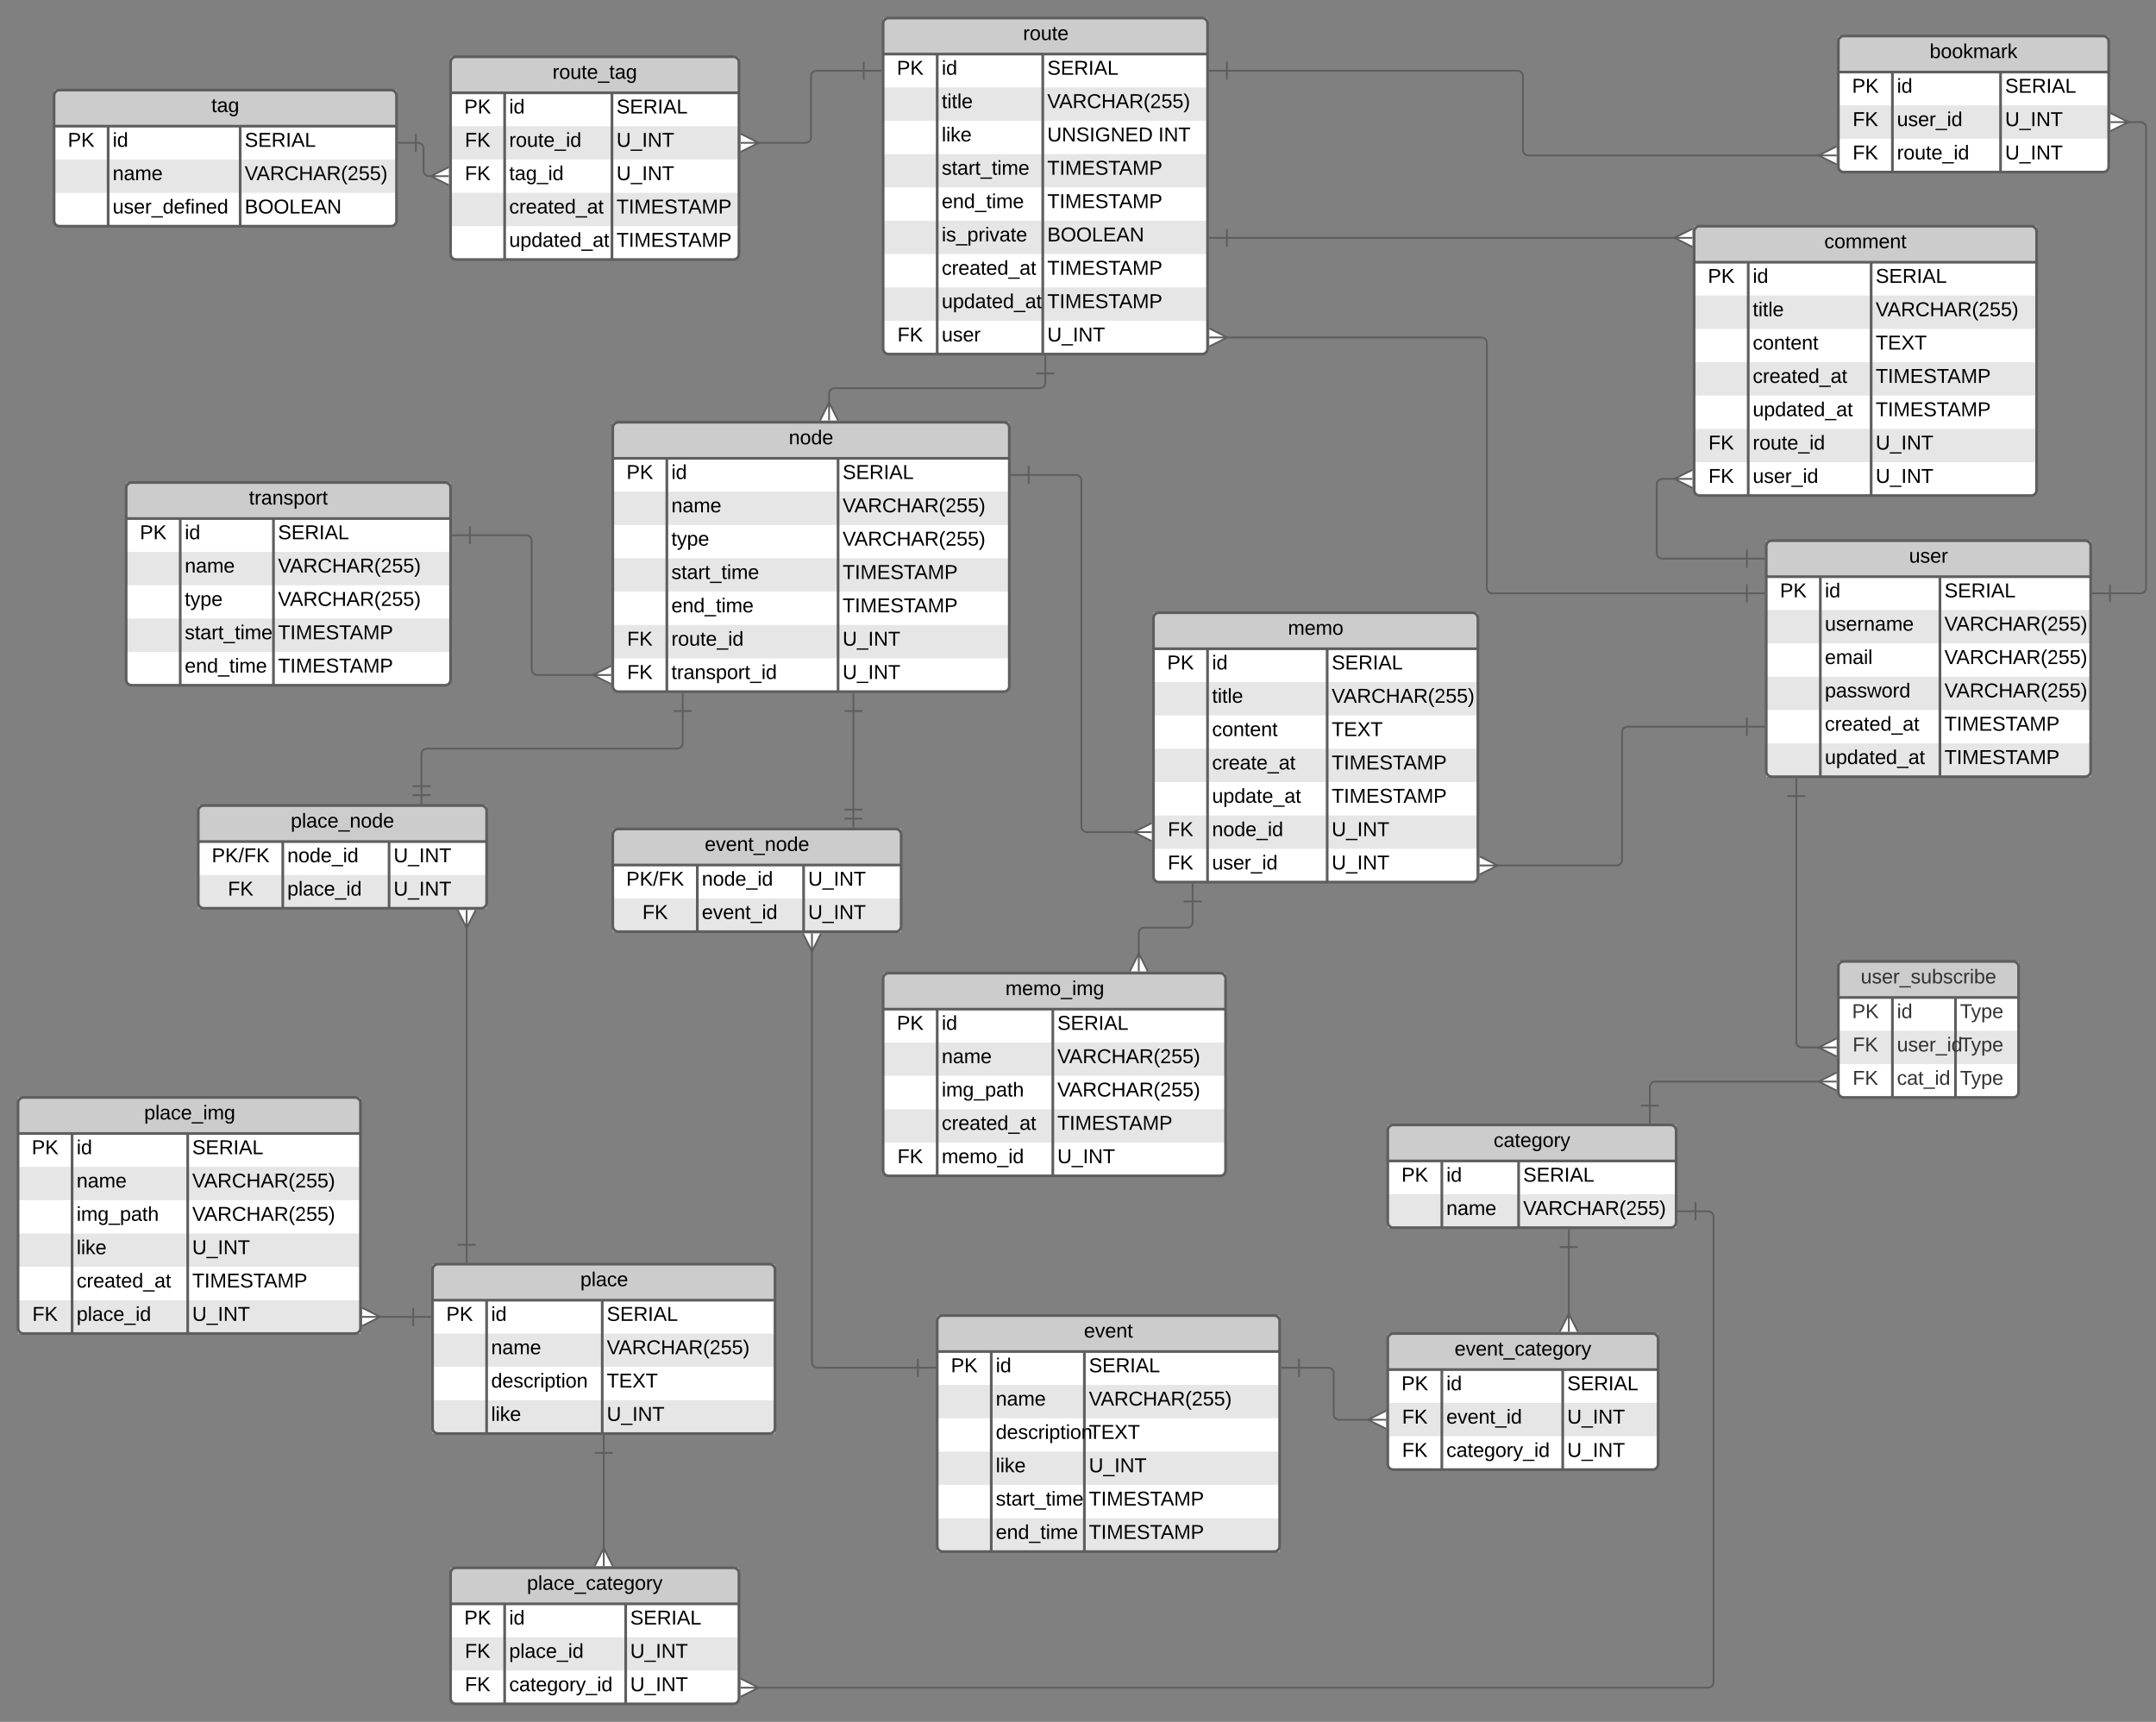 <svg xmlns="http://www.w3.org/2000/svg" xmlns:xlink="http://www.w3.org/1999/xlink" xmlns:lucid="lucid" width="2392.5" height="1911"><rect width="100%" height="100%" fill="#808080" stroke="none"/><g transform="translate(-20 -20)" lucid:page-tab-id="0_0"><path d="M1980 626c0-3.3 2.7-6 6-6h348c3.3 0 6 2.7 6 6v250c0 3.3-2.7 6-6 6h-348c-3.3 0-6-2.7-6-6z" fill="#fff"/><path d="M1980 697h360v37h-360zM1980 771h360v37h-360zM1980 845h360v37h-360z" fill="#e6e6e6"/><path d="M1980 620h360v40h-360z" fill="#ccc"/><path d="M1980 626c0-3.3 2.7-6 6-6h348c3.3 0 6 2.7 6 6v250c0 3.3-2.7 6-6 6h-348c-3.3 0-6-2.7-6-6zM1980 660h360M2040 660v222M2172.74 660v222" stroke="#5e5e5e" stroke-width="3" fill="none"/><use xlink:href="#a" transform="matrix(1,0,0,1,1990,620) translate(148.426 24.444)"/><use xlink:href="#b" transform="matrix(1,0,0,1,1985,662.5) translate(10.185 20.444)"/><use xlink:href="#c" transform="matrix(1,0,0,1,2045,662.5) translate(0 20.444)"/><use xlink:href="#d" transform="matrix(1,0,0,1,2177.737,662.5) translate(0 20.444)"/><use xlink:href="#e" transform="matrix(1,0,0,1,2045,699.5) translate(0 20.444)"/><use xlink:href="#f" transform="matrix(1,0,0,1,2177.737,699.5) translate(0 20.444)"/><use xlink:href="#g" transform="matrix(1,0,0,1,2045,736.5) translate(0 20.444)"/><use xlink:href="#f" transform="matrix(1,0,0,1,2177.737,736.5) translate(0 20.444)"/><use xlink:href="#h" transform="matrix(1,0,0,1,2045,773.5) translate(0 20.444)"/><use xlink:href="#f" transform="matrix(1,0,0,1,2177.737,773.5) translate(0 20.444)"/><use xlink:href="#i" transform="matrix(1,0,0,1,2045,810.5) translate(0 20.444)"/><use xlink:href="#j" transform="matrix(1,0,0,1,2177.737,810.5) translate(0 20.444)"/><use xlink:href="#k" transform="matrix(1,0,0,1,2045,847.5) translate(0 20.444)"/><use xlink:href="#j" transform="matrix(1,0,0,1,2177.737,847.5) translate(0 20.444)"/><path d="M1000 46c0-3.3 2.7-6 6-6h348c3.3 0 6 2.7 6 6v361c0 3.3-2.7 6-6 6h-348c-3.3 0-6-2.7-6-6z" fill="#fff"/><path d="M1000 117h360v37h-360zM1000 191h360v37h-360zM1000 265h360v37h-360zM1000 339h360v37h-360z" fill="#e6e6e6"/><path d="M1000 40h360v40h-360z" fill="#ccc"/><path d="M1000 46c0-3.3 2.7-6 6-6h348c3.3 0 6 2.7 6 6v361c0 3.3-2.7 6-6 6h-348c-3.3 0-6-2.7-6-6zM1000 80h360M1060 80v333M1177.16 80v333" stroke="#5e5e5e" stroke-width="3" fill="none"/><use xlink:href="#l" transform="matrix(1,0,0,1,1010,40) translate(145.222 24.444)"/><use xlink:href="#b" transform="matrix(1,0,0,1,1005,82.5) translate(10.185 20.444)"/><use xlink:href="#c" transform="matrix(1,0,0,1,1065,82.5) translate(0 20.444)"/><use xlink:href="#d" transform="matrix(1,0,0,1,1182.16,82.5) translate(0 20.444)"/><use xlink:href="#m" transform="matrix(1,0,0,1,1065,119.5) translate(0 20.444)"/><use xlink:href="#f" transform="matrix(1,0,0,1,1182.16,119.5) translate(0 20.444)"/><use xlink:href="#n" transform="matrix(1,0,0,1,1065,156.5) translate(0 20.444)"/><use xlink:href="#o" transform="matrix(1,0,0,1,1182.16,156.5) translate(0 20.444)"/><use xlink:href="#p" transform="matrix(1,0,0,1,1182.16,156.5) translate(123.21 20.444)"/><use xlink:href="#q" transform="matrix(1,0,0,1,1065,193.5) translate(0 20.444)"/><use xlink:href="#j" transform="matrix(1,0,0,1,1182.16,193.5) translate(0 20.444)"/><use xlink:href="#r" transform="matrix(1,0,0,1,1065,230.5) translate(0 20.444)"/><use xlink:href="#j" transform="matrix(1,0,0,1,1182.16,230.5) translate(0 20.444)"/><use xlink:href="#s" transform="matrix(1,0,0,1,1065,267.5) translate(0 20.444)"/><use xlink:href="#t" transform="matrix(1,0,0,1,1182.16,267.5) translate(0 20.444)"/><use xlink:href="#i" transform="matrix(1,0,0,1,1065,304.5) translate(0 20.444)"/><use xlink:href="#j" transform="matrix(1,0,0,1,1182.16,304.5) translate(0 20.444)"/><use xlink:href="#k" transform="matrix(1,0,0,1,1065,341.5) translate(0 20.444)"/><use xlink:href="#j" transform="matrix(1,0,0,1,1182.16,341.5) translate(0 20.444)"/><use xlink:href="#u" transform="matrix(1,0,0,1,1005,378.5) translate(10.833 20.444)"/><use xlink:href="#a" transform="matrix(1,0,0,1,1065,378.5) translate(0 20.444)"/><use xlink:href="#v" transform="matrix(1,0,0,1,1182.16,378.5) translate(0 20.444)"/><path d="M500 1429c0-3.3 2.7-6 6-6h368c3.3 0 6 2.7 6 6v176c0 3.3-2.7 6-6 6H506c-3.3 0-6-2.7-6-6z" fill="#fff"/><path d="M500 1500h380v37H500zM500 1574h380v37H500z" fill="#e6e6e6"/><path d="M500 1423h380v40H500z" fill="#ccc"/><path d="M500 1429c0-3.3 2.7-6 6-6h368c3.3 0 6 2.7 6 6v176c0 3.3-2.7 6-6 6H506c-3.3 0-6-2.7-6-6zM500 1463h380M560 1463v148M688.3 1463v148" stroke="#5e5e5e" stroke-width="3" fill="none"/><use xlink:href="#w" transform="matrix(1,0,0,1,510,1423) translate(153.988 24.444)"/><use xlink:href="#b" transform="matrix(1,0,0,1,505,1465.5) translate(10.185 20.444)"/><use xlink:href="#c" transform="matrix(1,0,0,1,565,1465.5) translate(0 20.444)"/><use xlink:href="#d" transform="matrix(1,0,0,1,693.306,1465.5) translate(0 20.444)"/><use xlink:href="#x" transform="matrix(1,0,0,1,565,1502.5) translate(0 20.444)"/><use xlink:href="#f" transform="matrix(1,0,0,1,693.306,1502.5) translate(0 20.444)"/><use xlink:href="#y" transform="matrix(1,0,0,1,565,1539.5) translate(0 20.444)"/><use xlink:href="#z" transform="matrix(1,0,0,1,693.306,1539.5) translate(0 20.444)"/><use xlink:href="#n" transform="matrix(1,0,0,1,565,1576.5) translate(0 20.444)"/><use xlink:href="#v" transform="matrix(1,0,0,1,693.306,1576.5) translate(0 20.444)"/><path d="M700 494.63c0-3.32 2.7-6 6-6h428c3.3 0 6 2.68 6 6v287c0 3.3-2.7 6-6 6H706c-3.3 0-6-2.7-6-6z" fill="#fff"/><path d="M700 565.63h440v37H700zM700 639.63h440v37H700zM700 713.63h440v37H700z" fill="#e6e6e6"/><path d="M700 488.63h440v40H700z" fill="#ccc"/><path d="M700 494.63c0-3.32 2.7-6 6-6h428c3.3 0 6 2.68 6 6v287c0 3.3-2.7 6-6 6H706c-3.3 0-6-2.7-6-6zM700 528.63h440M760 528.63v259M950 528.63v259" stroke="#5e5e5e" stroke-width="3" fill="none"/><use xlink:href="#A" transform="matrix(1,0,0,1,710,488.625) translate(185.309 24.444)"/><use xlink:href="#b" transform="matrix(1,0,0,1,705,531.125) translate(10.185 20.444)"/><use xlink:href="#c" transform="matrix(1,0,0,1,765,531.125) translate(0 20.444)"/><use xlink:href="#d" transform="matrix(1,0,0,1,955,531.125) translate(0 20.444)"/><use xlink:href="#x" transform="matrix(1,0,0,1,765,568.125) translate(0 20.444)"/><use xlink:href="#f" transform="matrix(1,0,0,1,955,568.125) translate(0 20.444)"/><use xlink:href="#B" transform="matrix(1,0,0,1,765,605.125) translate(0 20.444)"/><use xlink:href="#f" transform="matrix(1,0,0,1,955,605.125) translate(0 20.444)"/><use xlink:href="#q" transform="matrix(1,0,0,1,765,642.125) translate(0 20.444)"/><use xlink:href="#j" transform="matrix(1,0,0,1,955,642.125) translate(0 20.444)"/><use xlink:href="#r" transform="matrix(1,0,0,1,765,679.125) translate(0 20.444)"/><use xlink:href="#j" transform="matrix(1,0,0,1,955,679.125) translate(0 20.444)"/><use xlink:href="#u" transform="matrix(1,0,0,1,705,716.125) translate(10.833 20.444)"/><use xlink:href="#C" transform="matrix(1,0,0,1,765,716.125) translate(0 20.444)"/><use xlink:href="#v" transform="matrix(1,0,0,1,955,716.125) translate(0 20.444)"/><use xlink:href="#u" transform="matrix(1,0,0,1,705,753.125) translate(10.833 20.444)"/><use xlink:href="#D" transform="matrix(1,0,0,1,765,753.125) translate(0 20.444)"/><use xlink:href="#v" transform="matrix(1,0,0,1,955,753.125) translate(0 20.444)"/><path d="M1958.5 678.5H1676c-3.3 0-6-2.7-6-6v-272c0-3.3-2.7-6-6-6h-283.68" stroke="#5e5e5e" stroke-width="2" fill="none"/><path d="M1958.5 668.5v20M1978.5 678.5h-20M1361.95 384.5l20 10-20 10M1361.95 394.5h20" stroke="#5e5e5e" stroke-width="2" fill="#fff"/><path d="M2060 66c0-3.3 2.7-6 6-6h288c3.3 0 6 2.7 6 6v139c0 3.3-2.7 6-6 6h-288c-3.3 0-6-2.7-6-6z" fill="#fff"/><path d="M2060 137h300v37h-300z" fill="#e6e6e6"/><path d="M2060 60h300v40h-300z" fill="#ccc"/><path d="M2060 66c0-3.3 2.7-6 6-6h288c3.3 0 6 2.7 6 6v139c0 3.3-2.7 6-6 6h-288c-3.3 0-6-2.7-6-6zM2060 100h300M2120 100v111M2240 100v111" stroke="#5e5e5e" stroke-width="3" fill="none"/><use xlink:href="#E" transform="matrix(1,0,0,1,2070,60) translate(91.296 24.444)"/><use xlink:href="#b" transform="matrix(1,0,0,1,2065,102.5) translate(10.185 20.444)"/><use xlink:href="#c" transform="matrix(1,0,0,1,2125,102.5) translate(0 20.444)"/><use xlink:href="#d" transform="matrix(1,0,0,1,2245,102.5) translate(0 20.444)"/><use xlink:href="#u" transform="matrix(1,0,0,1,2065,139.5) translate(10.833 20.444)"/><use xlink:href="#F" transform="matrix(1,0,0,1,2125,139.5) translate(0 20.444)"/><use xlink:href="#v" transform="matrix(1,0,0,1,2245,139.5) translate(0 20.444)"/><use xlink:href="#u" transform="matrix(1,0,0,1,2065,176.5) translate(10.833 20.444)"/><use xlink:href="#C" transform="matrix(1,0,0,1,2125,176.5) translate(0 20.444)"/><use xlink:href="#v" transform="matrix(1,0,0,1,2245,176.5) translate(0 20.444)"/><path d="M2361.5 678.5h34c3.3 0 6-2.7 6-6v-511c0-3.3-2.7-6-6-6h-15.18" stroke="#5e5e5e" stroke-width="2" fill="none"/><path d="M2361.5 688.5v-20M2341.5 678.5h20M2361.95 145.5l20 10-20 10M2361.95 155.5h20" stroke="#5e5e5e" stroke-width="2" fill="#fff"/><path d="M1381.5 98.5H1704c3.3 0 6 2.7 6 6v82c0 3.3 2.7 6 6 6h323.68" stroke="#5e5e5e" stroke-width="2" fill="none"/><path d="M1381.5 108.5v-20M1361.5 98.5h20M2058.05 202.5l-20-10 20-10M2058.05 192.5h-20" stroke="#5e5e5e" stroke-width="2" fill="#fff"/><path d="M1060 1486c0-3.3 2.7-6 6-6h368c3.3 0 6 2.7 6 6v250c0 3.3-2.7 6-6 6h-368c-3.3 0-6-2.7-6-6z" fill="#fff"/><path d="M1060 1557h380v37h-380zM1060 1631h380v37h-380zM1060 1705h380v37h-380z" fill="#e6e6e6"/><path d="M1060 1480h380v40h-380z" fill="#ccc"/><path d="M1060 1486c0-3.3 2.7-6 6-6h368c3.3 0 6 2.7 6 6v250c0 3.3-2.7 6-6 6h-368c-3.3 0-6-2.7-6-6zM1060 1520h380M1120 1520v222M1223.32 1520v222" stroke="#5e5e5e" stroke-width="3" fill="none"/><use xlink:href="#G" transform="matrix(1,0,0,1,1070,1480) translate(152.84 24.444)"/><use xlink:href="#b" transform="matrix(1,0,0,1,1065,1522.5) translate(10.185 20.444)"/><use xlink:href="#c" transform="matrix(1,0,0,1,1125,1522.5) translate(0 20.444)"/><use xlink:href="#d" transform="matrix(1,0,0,1,1228.324,1522.5) translate(0 20.444)"/><use xlink:href="#x" transform="matrix(1,0,0,1,1125,1559.5) translate(0 20.444)"/><use xlink:href="#f" transform="matrix(1,0,0,1,1228.324,1559.5) translate(0 20.444)"/><use xlink:href="#H" transform="matrix(1,0,0,1,1125,1596.5) translate(0 20.444)"/><use xlink:href="#I" transform="matrix(1,0,0,1,1228.324,1596.5) translate(0 20.444)"/><use xlink:href="#J" transform="matrix(1,0,0,1,1125,1633.5) translate(0 20.444)"/><use xlink:href="#K" transform="matrix(1,0,0,1,1228.324,1633.5) translate(0 20.444)"/><use xlink:href="#q" transform="matrix(1,0,0,1,1125,1670.5) translate(0 20.444)"/><use xlink:href="#j" transform="matrix(1,0,0,1,1228.324,1670.5) translate(0 20.444)"/><use xlink:href="#L" transform="matrix(1,0,0,1,1125,1707.5) translate(0 20.444)"/><use xlink:href="#M" transform="matrix(1,0,0,1,1228.324,1707.5) translate(0 20.444)"/><path d="M160 561.5c0-3.3 2.7-6 6-6h348c3.3 0 6 2.7 6 6v213c0 3.3-2.7 6-6 6H166c-3.3 0-6-2.7-6-6z" fill="#fff"/><path d="M160 632.5h360v37H160zM160 706.5h360v37H160z" fill="#e6e6e6"/><path d="M160 555.5h360v40H160z" fill="#ccc"/><path d="M160 561.5c0-3.3 2.7-6 6-6h348c3.3 0 6 2.7 6 6v213c0 3.3-2.7 6-6 6H166c-3.3 0-6-2.7-6-6zM160 595.5h360M220 595.5v185M323.47 595.5v185" stroke="#5e5e5e" stroke-width="3" fill="none"/><use xlink:href="#N" transform="matrix(1,0,0,1,170,555.5) translate(126.235 24.444)"/><use xlink:href="#b" transform="matrix(1,0,0,1,165,598) translate(10.185 20.444)"/><use xlink:href="#c" transform="matrix(1,0,0,1,225,598) translate(0 20.444)"/><use xlink:href="#d" transform="matrix(1,0,0,1,328.466,598) translate(0 20.444)"/><use xlink:href="#x" transform="matrix(1,0,0,1,225,635) translate(0 20.444)"/><use xlink:href="#f" transform="matrix(1,0,0,1,328.466,635) translate(0 20.444)"/><use xlink:href="#B" transform="matrix(1,0,0,1,225,672) translate(0 20.444)"/><use xlink:href="#f" transform="matrix(1,0,0,1,328.466,672) translate(0 20.444)"/><use xlink:href="#q" transform="matrix(1,0,0,1,225,709) translate(0 20.444)"/><use xlink:href="#j" transform="matrix(1,0,0,1,328.466,709) translate(0 20.444)"/><use xlink:href="#r" transform="matrix(1,0,0,1,225,746) translate(0 20.444)"/><use xlink:href="#j" transform="matrix(1,0,0,1,328.466,746) translate(0 20.444)"/><path d="M541.5 614H604c3.3 0 6 2.7 6 6v143.13c0 3.3 2.7 6 6 6h63.68" stroke="#5e5e5e" stroke-width="2" fill="none"/><path d="M541.5 624v-20M521.5 614h20M698.05 779.13l-20-10 20-10M698.05 769.13h-20" stroke="#5e5e5e" stroke-width="2" fill="#fff"/><path d="M80 126c0-3.3 2.7-6 6-6h368c3.3 0 6 2.7 6 6v139c0 3.3-2.7 6-6 6H86c-3.3 0-6-2.7-6-6z" fill="#fff"/><path d="M80 197h380v37H80z" fill="#e6e6e6"/><path d="M80 120h380v40H80z" fill="#ccc"/><path d="M80 126c0-3.3 2.7-6 6-6h368c3.3 0 6 2.7 6 6v139c0 3.3-2.7 6-6 6H86c-3.3 0-6-2.7-6-6zM80 160h380M140 160v111M286.52 160v111" stroke="#5e5e5e" stroke-width="3" fill="none"/><use xlink:href="#O" transform="matrix(1,0,0,1,90,120) translate(164.568 24.444)"/><use xlink:href="#b" transform="matrix(1,0,0,1,85,162.5) translate(10.185 20.444)"/><use xlink:href="#c" transform="matrix(1,0,0,1,145,162.5) translate(0 20.444)"/><use xlink:href="#d" transform="matrix(1,0,0,1,291.521,162.5) translate(0 20.444)"/><use xlink:href="#x" transform="matrix(1,0,0,1,145,199.5) translate(0 20.444)"/><use xlink:href="#f" transform="matrix(1,0,0,1,291.521,199.5) translate(0 20.444)"/><use xlink:href="#P" transform="matrix(1,0,0,1,145,236.5) translate(0 20.444)"/><use xlink:href="#t" transform="matrix(1,0,0,1,291.521,236.5) translate(0 20.444)"/><path d="M520 89c0-3.3 2.7-6 6-6h308c3.3 0 6 2.7 6 6v213c0 3.3-2.7 6-6 6H526c-3.3 0-6-2.7-6-6z" fill="#fff"/><path d="M520 160h320v37H520zM520 234h320v37H520z" fill="#e6e6e6"/><path d="M520 83h320v40H520z" fill="#ccc"/><path d="M520 89c0-3.3 2.7-6 6-6h308c3.3 0 6 2.7 6 6v213c0 3.3-2.7 6-6 6H526c-3.3 0-6-2.7-6-6zM520 123h320M580 123v185M699.1 123v185" stroke="#5e5e5e" stroke-width="3" fill="none"/><use xlink:href="#Q" transform="matrix(1,0,0,1,530,83) translate(103.117 24.444)"/><use xlink:href="#b" transform="matrix(1,0,0,1,525,125.5) translate(10.185 20.444)"/><use xlink:href="#c" transform="matrix(1,0,0,1,585,125.5) translate(0 20.444)"/><use xlink:href="#d" transform="matrix(1,0,0,1,704.099,125.5) translate(0 20.444)"/><use xlink:href="#u" transform="matrix(1,0,0,1,525,162.5) translate(10.833 20.444)"/><use xlink:href="#C" transform="matrix(1,0,0,1,585,162.5) translate(0 20.444)"/><use xlink:href="#v" transform="matrix(1,0,0,1,704.099,162.5) translate(0 20.444)"/><use xlink:href="#u" transform="matrix(1,0,0,1,525,199.5) translate(10.833 20.444)"/><use xlink:href="#R" transform="matrix(1,0,0,1,585,199.5) translate(0 20.444)"/><use xlink:href="#v" transform="matrix(1,0,0,1,704.099,199.5) translate(0 20.444)"/><use xlink:href="#S" transform="matrix(1,0,0,1,585,236.5) translate(0 20.444)"/><use xlink:href="#M" transform="matrix(1,0,0,1,704.099,236.5) translate(0 20.444)"/><use xlink:href="#T" transform="matrix(1,0,0,1,585,273.5) translate(0 20.444)"/><use xlink:href="#M" transform="matrix(1,0,0,1,704.099,273.5) translate(0 20.444)"/><path d="M978.5 98.5H926c-3.3 0-6 2.7-6 6v68c0 3.3-2.7 6-6 6h-53.68" stroke="#5e5e5e" stroke-width="2" fill="none"/><path d="M978.5 88.5v20M998.5 98.5h-20M841.95 168.5l20 10-20 10M841.95 178.5h20" stroke="#5e5e5e" stroke-width="2" fill="#fff"/><path d="M1180 434.5v10.3c0 3.33-2.7 6-6 6H946.02c-3.3 0-6 2.7-6 6v11.5" stroke="#5e5e5e" stroke-width="2" fill="none"/><path d="M1170 434.5h20M1180 414.5v20M930.02 486.68l10-20 10 20M940.02 486.68v-20" stroke="#5e5e5e" stroke-width="2" fill="#fff"/><path d="M1560 1274.5c0-3.3 2.7-6 6-6h308c3.3 0 6 2.7 6 6v102c0 3.3-2.7 6-6 6h-308c-3.3 0-6-2.7-6-6z" fill="#fff"/><path d="M1560 1345.5h320v37h-320z" fill="#e6e6e6"/><path d="M1560 1268.5h320v40h-320z" fill="#ccc"/><path d="M1560 1274.5c0-3.3 2.7-6 6-6h308c3.3 0 6 2.7 6 6v102c0 3.3-2.7 6-6 6h-308c-3.3 0-6-2.7-6-6zM1560 1308.5h320M1620 1308.5v74M1705.2 1308.5v74" stroke="#5e5e5e" stroke-width="3" fill="none"/><use xlink:href="#U" transform="matrix(1,0,0,1,1570,1268.5) translate(107.438 24.444)"/><use xlink:href="#b" transform="matrix(1,0,0,1,1565,1311) translate(10.185 20.444)"/><use xlink:href="#c" transform="matrix(1,0,0,1,1625,1311) translate(0 20.444)"/><use xlink:href="#d" transform="matrix(1,0,0,1,1710.202,1311) translate(0 20.444)"/><use xlink:href="#x" transform="matrix(1,0,0,1,1625,1348) translate(0 20.444)"/><use xlink:href="#f" transform="matrix(1,0,0,1,1710.202,1348) translate(0 20.444)"/><path d="M520 1766c0-3.3 2.7-6 6-6h308c3.3 0 6 2.7 6 6v139c0 3.3-2.7 6-6 6H526c-3.3 0-6-2.7-6-6z" fill="#fff"/><path d="M520 1837h320v37H520z" fill="#e6e6e6"/><path d="M520 1760h320v40H520z" fill="#ccc"/><path d="M520 1766c0-3.3 2.7-6 6-6h308c3.3 0 6 2.7 6 6v139c0 3.3-2.7 6-6 6H526c-3.3 0-6-2.7-6-6zM520 1800h320M580 1800v111M714.32 1800v111" stroke="#5e5e5e" stroke-width="3" fill="none"/><use xlink:href="#V" transform="matrix(1,0,0,1,530,1760) translate(74.753 24.444)"/><use xlink:href="#b" transform="matrix(1,0,0,1,525,1802.5) translate(10.185 20.444)"/><use xlink:href="#c" transform="matrix(1,0,0,1,585,1802.5) translate(0 20.444)"/><use xlink:href="#d" transform="matrix(1,0,0,1,719.317,1802.5) translate(0 20.444)"/><use xlink:href="#u" transform="matrix(1,0,0,1,525,1839.5) translate(10.833 20.444)"/><use xlink:href="#W" transform="matrix(1,0,0,1,585,1839.5) translate(0 20.444)"/><use xlink:href="#v" transform="matrix(1,0,0,1,719.317,1839.5) translate(0 20.444)"/><use xlink:href="#u" transform="matrix(1,0,0,1,525,1876.5) translate(10.833 20.444)"/><use xlink:href="#X" transform="matrix(1,0,0,1,585,1876.5) translate(0 20.444)"/><use xlink:href="#v" transform="matrix(1,0,0,1,719.317,1876.5) translate(0 20.444)"/><path d="M1560 1506c0-3.3 2.7-6 6-6h288c3.3 0 6 2.7 6 6v139c0 3.3-2.7 6-6 6h-288c-3.3 0-6-2.7-6-6z" fill="#fff"/><path d="M1560 1577h300v37h-300z" fill="#e6e6e6"/><path d="M1560 1500h300v40h-300z" fill="#ccc"/><path d="M1560 1506c0-3.3 2.7-6 6-6h288c3.3 0 6 2.7 6 6v139c0 3.3-2.7 6-6 6h-288c-3.3 0-6-2.7-6-6zM1560 1540h300M1620 1540v111M1754.14 1540v111" stroke="#5e5e5e" stroke-width="3" fill="none"/><use xlink:href="#Y" transform="matrix(1,0,0,1,1570,1500) translate(64.105 24.444)"/><use xlink:href="#b" transform="matrix(1,0,0,1,1565,1542.5) translate(10.185 20.444)"/><use xlink:href="#c" transform="matrix(1,0,0,1,1625,1542.5) translate(0 20.444)"/><use xlink:href="#d" transform="matrix(1,0,0,1,1759.142,1542.5) translate(0 20.444)"/><use xlink:href="#u" transform="matrix(1,0,0,1,1565,1579.5) translate(10.833 20.444)"/><use xlink:href="#Z" transform="matrix(1,0,0,1,1625,1579.5) translate(0 20.444)"/><use xlink:href="#v" transform="matrix(1,0,0,1,1759.142,1579.5) translate(0 20.444)"/><use xlink:href="#u" transform="matrix(1,0,0,1,1565,1616.5) translate(10.833 20.444)"/><use xlink:href="#X" transform="matrix(1,0,0,1,1625,1616.5) translate(0 20.444)"/><use xlink:href="#v" transform="matrix(1,0,0,1,1759.142,1616.5) translate(0 20.444)"/><path d="M690 1632.5v107.18" stroke="#5e5e5e" stroke-width="2" fill="none"/><path d="M680 1632.5h20M690 1612.5v20M680 1758.05l10-20 10 20M690 1758.05v-20" stroke="#5e5e5e" stroke-width="2" fill="#fff"/><path d="M1900 277c0-3.3 2.7-6 6-6h368c3.3 0 6 2.7 6 6v287c0 3.3-2.7 6-6 6h-368c-3.3 0-6-2.7-6-6z" fill="#fff"/><path d="M1900 348h380v37h-380zM1900 422h380v37h-380zM1900 496h380v37h-380z" fill="#e6e6e6"/><path d="M1900 271h380v40h-380z" fill="#ccc"/><path d="M1900 277c0-3.3 2.7-6 6-6h368c3.3 0 6 2.7 6 6v287c0 3.3-2.7 6-6 6h-368c-3.3 0-6-2.7-6-6zM1900 311h380M1960 311v259M2096.4 311v259" stroke="#5e5e5e" stroke-width="3" fill="none"/><use xlink:href="#aa" transform="matrix(1,0,0,1,1910,271) translate(134.383 24.444)"/><use xlink:href="#b" transform="matrix(1,0,0,1,1905,313.5) translate(10.185 20.444)"/><use xlink:href="#c" transform="matrix(1,0,0,1,1965,313.5) translate(0 20.444)"/><use xlink:href="#d" transform="matrix(1,0,0,1,2101.408,313.5) translate(0 20.444)"/><use xlink:href="#m" transform="matrix(1,0,0,1,1965,350.5) translate(0 20.444)"/><use xlink:href="#f" transform="matrix(1,0,0,1,2101.408,350.5) translate(0 20.444)"/><use xlink:href="#ab" transform="matrix(1,0,0,1,1965,387.5) translate(0 20.444)"/><use xlink:href="#z" transform="matrix(1,0,0,1,2101.408,387.5) translate(0 20.444)"/><use xlink:href="#S" transform="matrix(1,0,0,1,1965,424.5) translate(0 20.444)"/><use xlink:href="#M" transform="matrix(1,0,0,1,2101.408,424.5) translate(0 20.444)"/><use xlink:href="#T" transform="matrix(1,0,0,1,1965,461.5) translate(0 20.444)"/><use xlink:href="#M" transform="matrix(1,0,0,1,2101.408,461.5) translate(0 20.444)"/><use xlink:href="#ac" transform="matrix(1,0,0,1,1905,498.5) translate(10.833 20.444)"/><use xlink:href="#ad" transform="matrix(1,0,0,1,1965,498.5) translate(0 20.444)"/><use xlink:href="#K" transform="matrix(1,0,0,1,2101.408,498.5) translate(0 20.444)"/><use xlink:href="#ac" transform="matrix(1,0,0,1,1905,535.5) translate(10.833 20.444)"/><use xlink:href="#ae" transform="matrix(1,0,0,1,1965,535.5) translate(0 20.444)"/><use xlink:href="#K" transform="matrix(1,0,0,1,2101.408,535.5) translate(0 20.444)"/><path d="M1958.5 640h-94c-3.3 0-6-2.7-6-6v-76.5c0-3.3 2.7-6 6-6h15.18" stroke="#5e5e5e" stroke-width="2" fill="none"/><path d="M1958.5 630v20M1978.5 640h-20M1898.05 561.5l-20-10 20-10M1898.05 551.5h-20" stroke="#5e5e5e" stroke-width="2" fill="#fff"/><path d="M481.5 178.5h2.5c3.3 0 6 2.7 6 6v25c0 3.3 2.7 6 6 6h3.68" stroke="#5e5e5e" stroke-width="2" fill="none"/><path d="M481.5 188.5v-20M461.5 178.5h20M518.05 225.5l-20-10 20-10M518.05 215.5h-20" stroke="#5e5e5e" stroke-width="2" fill="#fff"/><path d="M40 1244c0-3.3 2.7-6 6-6h368c3.3 0 6 2.7 6 6v250c0 3.3-2.7 6-6 6H46c-3.3 0-6-2.7-6-6z" fill="#fff"/><path d="M40 1315h380v37H40zM40 1389h380v37H40zM40 1463h380v37H40z" fill="#e6e6e6"/><path d="M40 1238h380v40H40z" fill="#ccc"/><path d="M40 1244c0-3.3 2.7-6 6-6h368c3.3 0 6 2.7 6 6v250c0 3.3-2.7 6-6 6H46c-3.3 0-6-2.7-6-6zM40 1278h380M100 1278v222M228.3 1278v222" stroke="#5e5e5e" stroke-width="3" fill="none"/><use xlink:href="#af" transform="matrix(1,0,0,1,50,1238) translate(129.975 24.444)"/><use xlink:href="#b" transform="matrix(1,0,0,1,45,1280.5) translate(10.185 20.444)"/><use xlink:href="#c" transform="matrix(1,0,0,1,105,1280.5) translate(0 20.444)"/><use xlink:href="#d" transform="matrix(1,0,0,1,233.306,1280.5) translate(0 20.444)"/><use xlink:href="#x" transform="matrix(1,0,0,1,105,1317.5) translate(0 20.444)"/><use xlink:href="#f" transform="matrix(1,0,0,1,233.306,1317.5) translate(0 20.444)"/><use xlink:href="#ag" transform="matrix(1,0,0,1,105,1354.5) translate(0 20.444)"/><use xlink:href="#f" transform="matrix(1,0,0,1,233.306,1354.5) translate(0 20.444)"/><use xlink:href="#J" transform="matrix(1,0,0,1,105,1391.5) translate(0 20.444)"/><use xlink:href="#K" transform="matrix(1,0,0,1,233.306,1391.5) translate(0 20.444)"/><use xlink:href="#S" transform="matrix(1,0,0,1,105,1428.5) translate(0 20.444)"/><use xlink:href="#M" transform="matrix(1,0,0,1,233.306,1428.5) translate(0 20.444)"/><use xlink:href="#ac" transform="matrix(1,0,0,1,45,1465.5) translate(10.833 20.444)"/><use xlink:href="#ah" transform="matrix(1,0,0,1,105,1465.5) translate(0 20.444)"/><use xlink:href="#K" transform="matrix(1,0,0,1,233.306,1465.5) translate(0 20.444)"/><path d="M1300 706c0-3.3 2.7-6 6-6h348c3.3 0 6 2.7 6 6v287c0 3.3-2.7 6-6 6h-348c-3.3 0-6-2.7-6-6z" fill="#fff"/><path d="M1300 777h360v37h-360zM1300 851h360v37h-360zM1300 925h360v37h-360z" fill="#e6e6e6"/><path d="M1300 700h360v40h-360z" fill="#ccc"/><path d="M1300 706c0-3.3 2.7-6 6-6h348c3.3 0 6 2.7 6 6v287c0 3.3-2.7 6-6 6h-348c-3.3 0-6-2.7-6-6zM1300 740h360M1360 740v259M1492.74 740v259" stroke="#5e5e5e" stroke-width="3" fill="none"/><use xlink:href="#ai" transform="matrix(1,0,0,1,1310,700) translate(139.198 24.444)"/><use xlink:href="#b" transform="matrix(1,0,0,1,1305,742.5) translate(10.185 20.444)"/><use xlink:href="#c" transform="matrix(1,0,0,1,1365,742.5) translate(0 20.444)"/><use xlink:href="#d" transform="matrix(1,0,0,1,1497.737,742.5) translate(0 20.444)"/><use xlink:href="#m" transform="matrix(1,0,0,1,1365,779.5) translate(0 20.444)"/><use xlink:href="#f" transform="matrix(1,0,0,1,1497.737,779.5) translate(0 20.444)"/><use xlink:href="#ab" transform="matrix(1,0,0,1,1365,816.5) translate(0 20.444)"/><use xlink:href="#z" transform="matrix(1,0,0,1,1497.737,816.5) translate(0 20.444)"/><use xlink:href="#aj" transform="matrix(1,0,0,1,1365,853.5) translate(0 20.444)"/><use xlink:href="#j" transform="matrix(1,0,0,1,1497.737,853.5) translate(0 20.444)"/><use xlink:href="#ak" transform="matrix(1,0,0,1,1365,890.5) translate(0 20.444)"/><use xlink:href="#j" transform="matrix(1,0,0,1,1497.737,890.5) translate(0 20.444)"/><use xlink:href="#ac" transform="matrix(1,0,0,1,1305,927.5) translate(10.833 20.444)"/><use xlink:href="#al" transform="matrix(1,0,0,1,1365,927.5) translate(0 20.444)"/><use xlink:href="#K" transform="matrix(1,0,0,1,1497.737,927.5) translate(0 20.444)"/><use xlink:href="#ac" transform="matrix(1,0,0,1,1305,964.5) translate(10.833 20.444)"/><use xlink:href="#ae" transform="matrix(1,0,0,1,1365,964.5) translate(0 20.444)"/><use xlink:href="#K" transform="matrix(1,0,0,1,1497.737,964.5) translate(0 20.444)"/><path d="M1958.5 826.5H1826c-3.3 0-6 2.7-6 6v142c0 3.3-2.7 6-6 6h-133.68" stroke="#5e5e5e" stroke-width="2" fill="none"/><path d="M1958.5 816.5v20M1978.5 826.5h-20M1661.95 970.5l20 10-20 10M1661.95 980.5h20" stroke="#5e5e5e" stroke-width="2" fill="#fff"/><path d="M1161.5 547.13h52.5c3.3 0 6 2.68 6 6V937.5c0 3.3 2.7 6 6 6h53.68" stroke="#5e5e5e" stroke-width="2" fill="none"/><path d="M1161.5 557.13v-20M1141.5 547.13h20M1298.05 953.5l-20-10 20-10M1298.05 943.5h-20" stroke="#5e5e5e" stroke-width="2" fill="#fff"/><path d="M1000 1106c0-3.3 2.7-6 6-6h368c3.3 0 6 2.7 6 6v213c0 3.3-2.7 6-6 6h-368c-3.3 0-6-2.7-6-6z" fill="#fff"/><path d="M1000 1177h380v37h-380zM1000 1251h380v37h-380z" fill="#e6e6e6"/><path d="M1000 1100h380v40h-380z" fill="#ccc"/><path d="M1000 1106c0-3.3 2.7-6 6-6h368c3.3 0 6 2.7 6 6v213c0 3.3-2.7 6-6 6h-368c-3.3 0-6-2.7-6-6zM1000 1140h380M1060 1140v185M1188.3 1140v185" stroke="#5e5e5e" stroke-width="3" fill="none"/><use xlink:href="#am" transform="matrix(1,0,0,1,1010,1100) translate(125.685 24.444)"/><use xlink:href="#b" transform="matrix(1,0,0,1,1005,1142.5) translate(10.185 20.444)"/><use xlink:href="#c" transform="matrix(1,0,0,1,1065,1142.5) translate(0 20.444)"/><use xlink:href="#d" transform="matrix(1,0,0,1,1193.306,1142.5) translate(0 20.444)"/><use xlink:href="#x" transform="matrix(1,0,0,1,1065,1179.5) translate(0 20.444)"/><use xlink:href="#f" transform="matrix(1,0,0,1,1193.306,1179.5) translate(0 20.444)"/><use xlink:href="#ag" transform="matrix(1,0,0,1,1065,1216.5) translate(0 20.444)"/><use xlink:href="#f" transform="matrix(1,0,0,1,1193.306,1216.5) translate(0 20.444)"/><use xlink:href="#S" transform="matrix(1,0,0,1,1065,1253.5) translate(0 20.444)"/><use xlink:href="#M" transform="matrix(1,0,0,1,1193.306,1253.5) translate(0 20.444)"/><use xlink:href="#ac" transform="matrix(1,0,0,1,1005,1290.5) translate(10.833 20.444)"/><use xlink:href="#an" transform="matrix(1,0,0,1,1065,1290.5) translate(0 20.444)"/><use xlink:href="#K" transform="matrix(1,0,0,1,1193.306,1290.5) translate(0 20.444)"/><path d="M1343.46 1020.5v23c0 3.3-2.7 6-6 6h-47.74c-3.3 0-6 2.7-6 6v24.18" stroke="#5e5e5e" stroke-width="2" fill="none"/><path d="M1333.46 1020.5h20M1343.46 1000.5v20M1273.72 1098.05l10-20 10 20M1283.72 1098.05v-20" stroke="#5e5e5e" stroke-width="2" fill="#fff"/><path d="M478.5 1481.5h-38.18" stroke="#5e5e5e" stroke-width="2" fill="none"/><path d="M478.5 1471.5v20M498.5 1481.5h-20M421.95 1471.5l20 10-20 10M421.95 1481.5h20" stroke="#5e5e5e" stroke-width="2" fill="#fff"/><path d="M2060 1093c0-3.3 2.7-6 6-6h188c3.3 0 6 2.7 6 6v139c0 3.3-2.7 6-6 6h-188c-3.3 0-6-2.7-6-6z" fill="#fff"/><path d="M2060 1164h200v37h-200z" fill="#e6e6e6"/><path d="M2060 1087h200v40h-200z" fill="#ccc"/><path d="M2060 1093c0-3.3 2.7-6 6-6h188c3.3 0 6 2.7 6 6v139c0 3.3-2.7 6-6 6h-188c-3.3 0-6-2.7-6-6zM2060 1127h200M2120 1127v111M2190 1127v111" stroke="#5e5e5e" stroke-width="3" fill="none"/><use xlink:href="#ao" transform="matrix(1,0,0,1,2070,1087) translate(14.784 24.444)"/><use xlink:href="#ap" transform="matrix(1,0,0,1,2065,1129.5) translate(10.185 20.444)"/><use xlink:href="#aq" transform="matrix(1,0,0,1,2125,1129.5) translate(0 20.444)"/><use xlink:href="#ar" transform="matrix(1,0,0,1,2195,1129.5) translate(0 20.444)"/><use xlink:href="#as" transform="matrix(1,0,0,1,2065,1166.5) translate(10.833 20.444)"/><use xlink:href="#at" transform="matrix(1,0,0,1,2125,1166.5) translate(0 20.444)"/><use xlink:href="#ar" transform="matrix(1,0,0,1,2195,1166.5) translate(0 20.444)"/><use xlink:href="#as" transform="matrix(1,0,0,1,2065,1203.5) translate(10.833 20.444)"/><use xlink:href="#au" transform="matrix(1,0,0,1,2125,1203.5) translate(0 20.444)"/><use xlink:href="#ar" transform="matrix(1,0,0,1,2195,1203.5) translate(0 20.444)"/><path d="M2013.33 903.5v273c0 3.3 2.7 6 6 6h20.35" stroke="#5e5e5e" stroke-width="2" fill="none"/><path d="M2003.33 903.5h20M2013.33 883.5v20M2058.05 1192.5l-20-10 20-10M2058.05 1182.5h-20" stroke="#5e5e5e" stroke-width="2" fill="#fff"/><path d="M1850.86 1247v-20.64c0-3.32 2.7-6 6-6h182.82" stroke="#5e5e5e" stroke-width="2" fill="none"/><path d="M1860.86 1247h-20M1850.86 1267v-20M2058.05 1230.36l-20-10 20-10M2058.05 1220.36h-20" stroke="#5e5e5e" stroke-width="2" fill="#fff"/><path d="M1760.9 1404v75.68" stroke="#5e5e5e" stroke-width="2" fill="none"/><path d="M1750.9 1404h20M1760.9 1384v20M1750.9 1498.05l10-20 10 20M1760.9 1498.05v-20" stroke="#5e5e5e" stroke-width="2" fill="#fff"/><path d="M240 920c0-3.3 2.7-6 6-6h308c3.3 0 6 2.7 6 6v102c0 3.3-2.7 6-6 6H246c-3.3 0-6-2.7-6-6z" fill="#fff"/><path d="M240 991h320v37H240z" fill="#e6e6e6"/><path d="M240 914h320v40H240z" fill="#ccc"/><path d="M240 920c0-3.3 2.7-6 6-6h308c3.3 0 6 2.7 6 6v102c0 3.3-2.7 6-6 6H246c-3.3 0-6-2.7-6-6zM240 954h320M333.8 954v74M451.76 954v74" stroke="#5e5e5e" stroke-width="3" fill="none"/><use xlink:href="#av" transform="matrix(1,0,0,1,250,914) translate(92.623 24.444)"/><use xlink:href="#aw" transform="matrix(1,0,0,1,245,956.5) translate(9.932 20.444)"/><use xlink:href="#ax" transform="matrix(1,0,0,1,338.797,956.5) translate(0 20.444)"/><use xlink:href="#v" transform="matrix(1,0,0,1,456.759,956.5) translate(0 20.444)"/><use xlink:href="#u" transform="matrix(1,0,0,1,245,993.5) translate(27.833 20.444)"/><use xlink:href="#W" transform="matrix(1,0,0,1,338.797,993.5) translate(0 20.444)"/><use xlink:href="#v" transform="matrix(1,0,0,1,456.759,993.5) translate(0 20.444)"/><path d="M777.6 809.13v35.68c0 3.33-2.7 6-6 6H493.74c-3.32 0-6 2.7-6 6v35.7" stroke="#5e5e5e" stroke-width="2" fill="none"/><path d="M767.6 809.13h20M777.6 789.13v20M497.75 902.5h-20M487.75 912.5v-20M497.75 892.5h-20" stroke="#5e5e5e" stroke-width="2" fill="#fff"/><path d="M1901.5 1364.36h14c3.3 0 6 2.7 6 6v516.67c0 3.32-2.7 6-6 6H860.32" stroke="#5e5e5e" stroke-width="2" fill="none"/><path d="M1901.5 1374.36v-20M1881.5 1364.36h20M841.95 1883.03l20 10-20 10M841.95 1893.03h20" stroke="#5e5e5e" stroke-width="2" fill="#fff"/><path d="M1461.5 1537.93h32.5c3.3 0 6 2.68 6 6v45.77c0 3.3 2.7 6 6 6h33.68" stroke="#5e5e5e" stroke-width="2" fill="none"/><path d="M1461.5 1547.93v-20M1441.5 1537.93h20M1558.05 1605.7l-20-10 20-10M1558.05 1595.7h-20" stroke="#5e5e5e" stroke-width="2" fill="#fff"/><path d="M700 946c0-3.3 2.7-6 6-6h308c3.3 0 6 2.7 6 6v102c0 3.3-2.7 6-6 6H706c-3.3 0-6-2.7-6-6z" fill="#fff"/><path d="M700 1017h320v37H700z" fill="#e6e6e6"/><path d="M700 940h320v40H700z" fill="#ccc"/><path d="M700 946c0-3.3 2.7-6 6-6h308c3.3 0 6 2.7 6 6v102c0 3.3-2.7 6-6 6H706c-3.3 0-6-2.7-6-6zM700 980h320M793.8 980v74M911.76 980v74" stroke="#5e5e5e" stroke-width="3" fill="none"/><use xlink:href="#ay" transform="matrix(1,0,0,1,710,940) translate(91.975 24.444)"/><use xlink:href="#aw" transform="matrix(1,0,0,1,705,982.5) translate(9.932 20.444)"/><use xlink:href="#ax" transform="matrix(1,0,0,1,798.797,982.5) translate(0 20.444)"/><use xlink:href="#v" transform="matrix(1,0,0,1,916.759,982.5) translate(0 20.444)"/><use xlink:href="#u" transform="matrix(1,0,0,1,705,1019.5) translate(27.833 20.444)"/><use xlink:href="#Z" transform="matrix(1,0,0,1,798.797,1019.5) translate(0 20.444)"/><use xlink:href="#v" transform="matrix(1,0,0,1,916.759,1019.5) translate(0 20.444)"/><path d="M967.07 809.13v54.66h-.03l-.02.04v54.66" stroke="#5e5e5e" stroke-width="2" fill="none"/><path d="M957.07 809.13h20M967.07 789.13v20M977.02 928.5h-20M967.02 938.5v-20M977.02 918.5h-20" stroke="#5e5e5e" stroke-width="2" fill="#fff"/><path d="M1038.5 1537.93H927.03c-3.3 0-6-2.7-6-6v-457.6" stroke="#5e5e5e" stroke-width="2" fill="none"/><path d="M1038.5 1527.93v20M1058.5 1537.93h-20M931.03 1055.95l-10 20-10-20M921.03 1055.95v20" stroke="#5e5e5e" stroke-width="2" fill="#fff"/><path d="M537.83 1401.5v-353.18" stroke="#5e5e5e" stroke-width="2" fill="none"/><path d="M547.83 1401.5h-20M537.83 1421.5v-20M547.83 1029.95l-10 20-10-20M537.83 1029.95v20" stroke="#5e5e5e" stroke-width="2" fill="#fff"/><path d="M1381.5 283.97h498.18" stroke="#5e5e5e" stroke-width="2" fill="none"/><path d="M1381.5 293.97v-20M1361.5 283.97h20M1898.05 293.97l-20-10 20-10M1898.05 283.97h-20" stroke="#5e5e5e" stroke-width="2" fill="#fff"/><defs><path d="M84 4C-5 8 30-112 23-190h32v120c0 31 7 50 39 49 72-2 45-101 50-169h31l1 190h-30c-1-10 1-25-2-33-11 22-28 36-60 37" id="az"/><path d="M135-143c-3-34-86-38-87 0 15 53 115 12 119 90S17 21 10-45l28-5c4 36 97 45 98 0-10-56-113-15-118-90-4-57 82-63 122-42 12 7 21 19 24 35" id="aA"/><path d="M100-194c63 0 86 42 84 106H49c0 40 14 67 53 68 26 1 43-12 49-29l28 8c-11 28-37 45-77 45C44 4 14-33 15-96c1-61 26-98 85-98zm52 81c6-60-76-77-97-28-3 7-6 17-6 28h103" id="aB"/><path d="M114-163C36-179 61-72 57 0H25l-1-190h30c1 12-1 29 2 39 6-27 23-49 58-41v29" id="aC"/><g id="a"><use transform="matrix(0.062,0,0,0.062,0,0)" xlink:href="#az"/><use transform="matrix(0.062,0,0,0.062,12.346,0)" xlink:href="#aA"/><use transform="matrix(0.062,0,0,0.062,23.457,0)" xlink:href="#aB"/><use transform="matrix(0.062,0,0,0.062,35.802,0)" xlink:href="#aC"/></g><path d="M30-248c87 1 191-15 191 75 0 78-77 80-158 76V0H30v-248zm33 125c57 0 124 11 124-50 0-59-68-47-124-48v98" id="aD"/><path d="M194 0L95-120 63-95V0H30v-248h33v124l119-124h40L117-140 236 0h-42" id="aE"/><g id="b"><use transform="matrix(0.062,0,0,0.062,0,0)" xlink:href="#aD"/><use transform="matrix(0.062,0,0,0.062,14.815,0)" xlink:href="#aE"/></g><path d="M24-231v-30h32v30H24zM24 0v-190h32V0H24" id="aF"/><path d="M85-194c31 0 48 13 60 33l-1-100h32l1 261h-30c-2-10 0-23-3-31C134-8 116 4 85 4 32 4 16-35 15-94c0-66 23-100 70-100zm9 24c-40 0-46 34-46 75 0 40 6 74 45 74 42 0 51-32 51-76 0-42-9-74-50-73" id="aG"/><g id="c"><use transform="matrix(0.062,0,0,0.062,0,0)" xlink:href="#aF"/><use transform="matrix(0.062,0,0,0.062,4.877,0)" xlink:href="#aG"/></g><path d="M185-189c-5-48-123-54-124 2 14 75 158 14 163 119 3 78-121 87-175 55-17-10-28-26-33-46l33-7c5 56 141 63 141-1 0-78-155-14-162-118-5-82 145-84 179-34 5 7 8 16 11 25" id="aH"/><path d="M30 0v-248h187v28H63v79h144v27H63v87h162V0H30" id="aI"/><path d="M233-177c-1 41-23 64-60 70L243 0h-38l-65-103H63V0H30v-248c88 3 205-21 203 71zM63-129c60-2 137 13 137-47 0-61-80-42-137-45v92" id="aJ"/><path d="M33 0v-248h34V0H33" id="aK"/><path d="M205 0l-28-72H64L36 0H1l101-248h38L239 0h-34zm-38-99l-47-123c-12 45-31 82-46 123h93" id="aL"/><path d="M30 0v-248h33v221h125V0H30" id="aM"/><g id="d"><use transform="matrix(0.062,0,0,0.062,0,0)" xlink:href="#aH"/><use transform="matrix(0.062,0,0,0.062,14.815,0)" xlink:href="#aI"/><use transform="matrix(0.062,0,0,0.062,29.63,0)" xlink:href="#aJ"/><use transform="matrix(0.062,0,0,0.062,45.617,0)" xlink:href="#aK"/><use transform="matrix(0.062,0,0,0.062,51.79,0)" xlink:href="#aL"/><use transform="matrix(0.062,0,0,0.062,66.605,0)" xlink:href="#aM"/></g><path d="M117-194c89-4 53 116 60 194h-32v-121c0-31-8-49-39-48C34-167 62-67 57 0H25l-1-190h30c1 10-1 24 2 32 11-22 29-35 61-36" id="aN"/><path d="M141-36C126-15 110 5 73 4 37 3 15-17 15-53c-1-64 63-63 125-63 3-35-9-54-41-54-24 1-41 7-42 31l-33-3c5-37 33-52 76-52 45 0 72 20 72 64v82c-1 20 7 32 28 27v20c-31 9-61-2-59-35zM48-53c0 20 12 33 32 33 41-3 63-29 60-74-43 2-92-5-92 41" id="aO"/><path d="M210-169c-67 3-38 105-44 169h-31v-121c0-29-5-50-35-48C34-165 62-65 56 0H25l-1-190h30c1 10-1 24 2 32 10-44 99-50 107 0 11-21 27-35 58-36 85-2 47 119 55 194h-31v-121c0-29-5-49-35-48" id="aP"/><g id="e"><use transform="matrix(0.062,0,0,0.062,0,0)" xlink:href="#az"/><use transform="matrix(0.062,0,0,0.062,12.346,0)" xlink:href="#aA"/><use transform="matrix(0.062,0,0,0.062,23.457,0)" xlink:href="#aB"/><use transform="matrix(0.062,0,0,0.062,35.802,0)" xlink:href="#aC"/><use transform="matrix(0.062,0,0,0.062,43.148,0)" xlink:href="#aN"/><use transform="matrix(0.062,0,0,0.062,55.494,0)" xlink:href="#aO"/><use transform="matrix(0.062,0,0,0.062,67.84,0)" xlink:href="#aP"/><use transform="matrix(0.062,0,0,0.062,86.296,0)" xlink:href="#aB"/></g><path d="M137 0h-34L2-248h35l83 218 83-218h36" id="aQ"/><path d="M212-179c-10-28-35-45-73-45-59 0-87 40-87 99 0 60 29 101 89 101 43 0 62-24 78-52l27 14C228-24 195 4 139 4 59 4 22-46 18-125c-6-104 99-153 187-111 19 9 31 26 39 46" id="aR"/><path d="M197 0v-115H63V0H30v-248h33v105h134v-105h34V0h-34" id="aS"/><path d="M87 75C49 33 22-17 22-94c0-76 28-126 65-167h31c-38 41-64 92-64 168S80 34 118 75H87" id="aT"/><path d="M101-251c82-7 93 87 43 132L82-64C71-53 59-42 53-27h129V0H18c2-99 128-94 128-182 0-28-16-43-45-43s-46 15-49 41l-32-3c6-41 34-60 81-64" id="aU"/><path d="M54-142c48-35 137-8 131 61C196 18 31 33 14-55l32-4c7 23 22 37 52 37 35-1 51-22 54-58 4-55-73-65-99-34H22l8-134h141v27H59" id="aV"/><path d="M33-261c38 41 65 92 65 168S71 34 33 75H2C39 34 66-17 66-93S39-220 2-261h31" id="aW"/><g id="f"><use transform="matrix(0.062,0,0,0.062,0,0)" xlink:href="#aQ"/><use transform="matrix(0.062,0,0,0.062,13.148,0)" xlink:href="#aL"/><use transform="matrix(0.062,0,0,0.062,27.963,0)" xlink:href="#aJ"/><use transform="matrix(0.062,0,0,0.062,43.951,0)" xlink:href="#aR"/><use transform="matrix(0.062,0,0,0.062,59.938,0)" xlink:href="#aS"/><use transform="matrix(0.062,0,0,0.062,75.926,0)" xlink:href="#aL"/><use transform="matrix(0.062,0,0,0.062,90.741,0)" xlink:href="#aJ"/><use transform="matrix(0.062,0,0,0.062,106.728,0)" xlink:href="#aT"/><use transform="matrix(0.062,0,0,0.062,114.074,0)" xlink:href="#aU"/><use transform="matrix(0.062,0,0,0.062,126.42,0)" xlink:href="#aV"/><use transform="matrix(0.062,0,0,0.062,138.765,0)" xlink:href="#aV"/><use transform="matrix(0.062,0,0,0.062,151.111,0)" xlink:href="#aW"/></g><path d="M24 0v-261h32V0H24" id="aX"/><g id="g"><use transform="matrix(0.062,0,0,0.062,0,0)" xlink:href="#aB"/><use transform="matrix(0.062,0,0,0.062,12.346,0)" xlink:href="#aP"/><use transform="matrix(0.062,0,0,0.062,30.802,0)" xlink:href="#aO"/><use transform="matrix(0.062,0,0,0.062,43.148,0)" xlink:href="#aF"/><use transform="matrix(0.062,0,0,0.062,48.025,0)" xlink:href="#aX"/></g><path d="M115-194c55 1 70 41 70 98S169 2 115 4C84 4 66-9 55-30l1 105H24l-1-265h31l2 30c10-21 28-34 59-34zm-8 174c40 0 45-34 45-75s-6-73-45-74c-42 0-51 32-51 76 0 43 10 73 51 73" id="aY"/><path d="M206 0h-36l-40-164L89 0H53L-1-190h32L70-26l43-164h34l41 164 42-164h31" id="aZ"/><path d="M100-194c62-1 85 37 85 99 1 63-27 99-86 99S16-35 15-95c0-66 28-99 85-99zM99-20c44 1 53-31 53-75 0-43-8-75-51-75s-53 32-53 75 10 74 51 75" id="ba"/><g id="h"><use transform="matrix(0.062,0,0,0.062,0,0)" xlink:href="#aY"/><use transform="matrix(0.062,0,0,0.062,12.346,0)" xlink:href="#aO"/><use transform="matrix(0.062,0,0,0.062,24.691,0)" xlink:href="#aA"/><use transform="matrix(0.062,0,0,0.062,35.802,0)" xlink:href="#aA"/><use transform="matrix(0.062,0,0,0.062,46.914,0)" xlink:href="#aZ"/><use transform="matrix(0.062,0,0,0.062,62.901,0)" xlink:href="#ba"/><use transform="matrix(0.062,0,0,0.062,75.247,0)" xlink:href="#aC"/><use transform="matrix(0.062,0,0,0.062,82.593,0)" xlink:href="#aG"/></g><path d="M96-169c-40 0-48 33-48 73s9 75 48 75c24 0 41-14 43-38l32 2c-6 37-31 61-74 61-59 0-76-41-82-99-10-93 101-131 147-64 4 7 5 14 7 22l-32 3c-4-21-16-35-41-35" id="bb"/><path d="M59-47c-2 24 18 29 38 22v24C64 9 27 4 27-40v-127H5v-23h24l9-43h21v43h35v23H59v120" id="bc"/><path d="M-5 72V49h209v23H-5" id="bd"/><g id="i"><use transform="matrix(0.062,0,0,0.062,0,0)" xlink:href="#bb"/><use transform="matrix(0.062,0,0,0.062,11.111,0)" xlink:href="#aC"/><use transform="matrix(0.062,0,0,0.062,18.457,0)" xlink:href="#aB"/><use transform="matrix(0.062,0,0,0.062,30.802,0)" xlink:href="#aO"/><use transform="matrix(0.062,0,0,0.062,43.148,0)" xlink:href="#bc"/><use transform="matrix(0.062,0,0,0.062,49.321,0)" xlink:href="#aB"/><use transform="matrix(0.062,0,0,0.062,61.667,0)" xlink:href="#aG"/><use transform="matrix(0.062,0,0,0.062,74.012,0)" xlink:href="#bd"/><use transform="matrix(0.062,0,0,0.062,86.358,0)" xlink:href="#aO"/><use transform="matrix(0.062,0,0,0.062,98.704,0)" xlink:href="#bc"/></g><path d="M127-220V0H93v-220H8v-28h204v28h-85" id="be"/><path d="M240 0l2-218c-23 76-54 145-80 218h-23L58-218 59 0H30v-248h44l77 211c21-75 51-140 76-211h43V0h-30" id="bf"/><g id="j"><use transform="matrix(0.062,0,0,0.062,0,0)" xlink:href="#be"/><use transform="matrix(0.062,0,0,0.062,13.519,0)" xlink:href="#aK"/><use transform="matrix(0.062,0,0,0.062,19.691,0)" xlink:href="#bf"/><use transform="matrix(0.062,0,0,0.062,38.148,0)" xlink:href="#aI"/><use transform="matrix(0.062,0,0,0.062,52.963,0)" xlink:href="#aH"/><use transform="matrix(0.062,0,0,0.062,67.778,0)" xlink:href="#be"/><use transform="matrix(0.062,0,0,0.062,79.63,0)" xlink:href="#aL"/><use transform="matrix(0.062,0,0,0.062,94.444,0)" xlink:href="#bf"/><use transform="matrix(0.062,0,0,0.062,112.901,0)" xlink:href="#aD"/></g><g id="k"><use transform="matrix(0.062,0,0,0.062,0,0)" xlink:href="#az"/><use transform="matrix(0.062,0,0,0.062,12.346,0)" xlink:href="#aY"/><use transform="matrix(0.062,0,0,0.062,24.691,0)" xlink:href="#aG"/><use transform="matrix(0.062,0,0,0.062,37.037,0)" xlink:href="#aO"/><use transform="matrix(0.062,0,0,0.062,49.383,0)" xlink:href="#bc"/><use transform="matrix(0.062,0,0,0.062,55.556,0)" xlink:href="#aB"/><use transform="matrix(0.062,0,0,0.062,67.901,0)" xlink:href="#aG"/><use transform="matrix(0.062,0,0,0.062,80.247,0)" xlink:href="#bd"/><use transform="matrix(0.062,0,0,0.062,92.593,0)" xlink:href="#aO"/><use transform="matrix(0.062,0,0,0.062,104.938,0)" xlink:href="#bc"/></g><g id="l"><use transform="matrix(0.062,0,0,0.062,0,0)" xlink:href="#aC"/><use transform="matrix(0.062,0,0,0.062,7.346,0)" xlink:href="#ba"/><use transform="matrix(0.062,0,0,0.062,19.691,0)" xlink:href="#az"/><use transform="matrix(0.062,0,0,0.062,32.037,0)" xlink:href="#bc"/><use transform="matrix(0.062,0,0,0.062,38.21,0)" xlink:href="#aB"/></g><g id="m"><use transform="matrix(0.062,0,0,0.062,0,0)" xlink:href="#bc"/><use transform="matrix(0.062,0,0,0.062,6.173,0)" xlink:href="#aF"/><use transform="matrix(0.062,0,0,0.062,11.049,0)" xlink:href="#bc"/><use transform="matrix(0.062,0,0,0.062,17.222,0)" xlink:href="#aX"/><use transform="matrix(0.062,0,0,0.062,22.099,0)" xlink:href="#aB"/></g><path d="M143 0L79-87 56-68V0H24v-261h32v163l83-92h37l-77 82L181 0h-38" id="bg"/><g id="n"><use transform="matrix(0.062,0,0,0.062,0,0)" xlink:href="#aX"/><use transform="matrix(0.062,0,0,0.062,4.877,0)" xlink:href="#aF"/><use transform="matrix(0.062,0,0,0.062,9.753,0)" xlink:href="#bg"/><use transform="matrix(0.062,0,0,0.062,20.864,0)" xlink:href="#aB"/></g><path d="M232-93c-1 65-40 97-104 97C67 4 28-28 28-90v-158h33c8 89-33 224 67 224 102 0 64-133 71-224h33v155" id="bh"/><path d="M190 0L58-211 59 0H30v-248h39L202-35l-2-213h31V0h-41" id="bi"/><path d="M143 4C61 4 22-44 18-125c-5-107 100-154 193-111 17 8 29 25 37 43l-32 9c-13-25-37-40-76-40-61 0-88 39-88 99 0 61 29 100 91 101 35 0 62-11 79-27v-45h-74v-28h105v86C228-13 192 4 143 4" id="bj"/><path d="M30-248c118-7 216 8 213 122C240-48 200 0 122 0H30v-248zM63-27c89 8 146-16 146-99s-60-101-146-95v194" id="bk"/><g id="o"><use transform="matrix(0.062,0,0,0.062,0,0)" xlink:href="#bh"/><use transform="matrix(0.062,0,0,0.062,15.988,0)" xlink:href="#bi"/><use transform="matrix(0.062,0,0,0.062,31.975,0)" xlink:href="#aH"/><use transform="matrix(0.062,0,0,0.062,46.79,0)" xlink:href="#aK"/><use transform="matrix(0.062,0,0,0.062,52.963,0)" xlink:href="#bj"/><use transform="matrix(0.062,0,0,0.062,70.247,0)" xlink:href="#bi"/><use transform="matrix(0.062,0,0,0.062,86.235,0)" xlink:href="#aI"/><use transform="matrix(0.062,0,0,0.062,101.049,0)" xlink:href="#bk"/></g><g id="p"><use transform="matrix(0.062,0,0,0.062,0,0)" xlink:href="#aK"/><use transform="matrix(0.062,0,0,0.062,6.173,0)" xlink:href="#bi"/><use transform="matrix(0.062,0,0,0.062,22.16,0)" xlink:href="#be"/></g><g id="q"><use transform="matrix(0.062,0,0,0.062,0,0)" xlink:href="#aA"/><use transform="matrix(0.062,0,0,0.062,11.111,0)" xlink:href="#bc"/><use transform="matrix(0.062,0,0,0.062,17.284,0)" xlink:href="#aO"/><use transform="matrix(0.062,0,0,0.062,29.63,0)" xlink:href="#aC"/><use transform="matrix(0.062,0,0,0.062,36.975,0)" xlink:href="#bc"/><use transform="matrix(0.062,0,0,0.062,43.148,0)" xlink:href="#bd"/><use transform="matrix(0.062,0,0,0.062,55.494,0)" xlink:href="#bc"/><use transform="matrix(0.062,0,0,0.062,61.667,0)" xlink:href="#aF"/><use transform="matrix(0.062,0,0,0.062,66.543,0)" xlink:href="#aP"/><use transform="matrix(0.062,0,0,0.062,85,0)" xlink:href="#aB"/></g><g id="r"><use transform="matrix(0.062,0,0,0.062,0,0)" xlink:href="#aB"/><use transform="matrix(0.062,0,0,0.062,12.346,0)" xlink:href="#aN"/><use transform="matrix(0.062,0,0,0.062,24.691,0)" xlink:href="#aG"/><use transform="matrix(0.062,0,0,0.062,37.037,0)" xlink:href="#bd"/><use transform="matrix(0.062,0,0,0.062,49.383,0)" xlink:href="#bc"/><use transform="matrix(0.062,0,0,0.062,55.556,0)" xlink:href="#aF"/><use transform="matrix(0.062,0,0,0.062,60.432,0)" xlink:href="#aP"/><use transform="matrix(0.062,0,0,0.062,78.889,0)" xlink:href="#aB"/></g><path d="M108 0H70L1-190h34L89-25l56-165h34" id="bl"/><g id="s"><use transform="matrix(0.062,0,0,0.062,0,0)" xlink:href="#aF"/><use transform="matrix(0.062,0,0,0.062,4.877,0)" xlink:href="#aA"/><use transform="matrix(0.062,0,0,0.062,15.988,0)" xlink:href="#bd"/><use transform="matrix(0.062,0,0,0.062,28.333,0)" xlink:href="#aY"/><use transform="matrix(0.062,0,0,0.062,40.679,0)" xlink:href="#aC"/><use transform="matrix(0.062,0,0,0.062,48.025,0)" xlink:href="#aF"/><use transform="matrix(0.062,0,0,0.062,52.901,0)" xlink:href="#bl"/><use transform="matrix(0.062,0,0,0.062,64.012,0)" xlink:href="#aO"/><use transform="matrix(0.062,0,0,0.062,76.358,0)" xlink:href="#bc"/><use transform="matrix(0.062,0,0,0.062,82.531,0)" xlink:href="#aB"/></g><path d="M160-131c35 5 61 23 61 61C221 17 115-2 30 0v-248c76 3 177-17 177 60 0 33-19 50-47 57zm-97-11c50-1 110 9 110-42 0-47-63-36-110-37v79zm0 115c55-2 124 14 124-45 0-56-70-42-124-44v89" id="bm"/><path d="M140-251c81 0 123 46 123 126C263-46 219 4 140 4 59 4 17-45 17-125s42-126 123-126zm0 227c63 0 89-41 89-101s-29-99-89-99c-61 0-89 39-89 99S79-25 140-24" id="bn"/><g id="t"><use transform="matrix(0.062,0,0,0.062,0,0)" xlink:href="#bm"/><use transform="matrix(0.062,0,0,0.062,14.815,0)" xlink:href="#bn"/><use transform="matrix(0.062,0,0,0.062,32.099,0)" xlink:href="#bn"/><use transform="matrix(0.062,0,0,0.062,49.383,0)" xlink:href="#aM"/><use transform="matrix(0.062,0,0,0.062,61.728,0)" xlink:href="#aI"/><use transform="matrix(0.062,0,0,0.062,76.543,0)" xlink:href="#aL"/><use transform="matrix(0.062,0,0,0.062,91.358,0)" xlink:href="#bi"/></g><path d="M63-220v92h138v28H63V0H30v-248h175v28H63" id="bo"/><g id="u"><use transform="matrix(0.062,0,0,0.062,0,0)" xlink:href="#bo"/><use transform="matrix(0.062,0,0,0.062,13.519,0)" xlink:href="#aE"/></g><g id="v"><use transform="matrix(0.062,0,0,0.062,0,0)" xlink:href="#bh"/><use transform="matrix(0.062,0,0,0.062,15.988,0)" xlink:href="#bd"/><use transform="matrix(0.062,0,0,0.062,28.333,0)" xlink:href="#aK"/><use transform="matrix(0.062,0,0,0.062,34.506,0)" xlink:href="#bi"/><use transform="matrix(0.062,0,0,0.062,50.494,0)" xlink:href="#be"/></g><g id="w"><use transform="matrix(0.062,0,0,0.062,0,0)" xlink:href="#aY"/><use transform="matrix(0.062,0,0,0.062,12.346,0)" xlink:href="#aX"/><use transform="matrix(0.062,0,0,0.062,17.222,0)" xlink:href="#aO"/><use transform="matrix(0.062,0,0,0.062,29.568,0)" xlink:href="#bb"/><use transform="matrix(0.062,0,0,0.062,40.679,0)" xlink:href="#aB"/></g><g id="x"><use transform="matrix(0.062,0,0,0.062,0,0)" xlink:href="#aN"/><use transform="matrix(0.062,0,0,0.062,12.346,0)" xlink:href="#aO"/><use transform="matrix(0.062,0,0,0.062,24.691,0)" xlink:href="#aP"/><use transform="matrix(0.062,0,0,0.062,43.148,0)" xlink:href="#aB"/></g><g id="y"><use transform="matrix(0.062,0,0,0.062,0,0)" xlink:href="#aG"/><use transform="matrix(0.062,0,0,0.062,12.346,0)" xlink:href="#aB"/><use transform="matrix(0.062,0,0,0.062,24.691,0)" xlink:href="#aA"/><use transform="matrix(0.062,0,0,0.062,35.802,0)" xlink:href="#bb"/><use transform="matrix(0.062,0,0,0.062,46.914,0)" xlink:href="#aC"/><use transform="matrix(0.062,0,0,0.062,54.259,0)" xlink:href="#aF"/><use transform="matrix(0.062,0,0,0.062,59.136,0)" xlink:href="#aY"/><use transform="matrix(0.062,0,0,0.062,71.481,0)" xlink:href="#bc"/><use transform="matrix(0.062,0,0,0.062,77.654,0)" xlink:href="#aF"/><use transform="matrix(0.062,0,0,0.062,82.531,0)" xlink:href="#ba"/><use transform="matrix(0.062,0,0,0.062,94.877,0)" xlink:href="#aN"/></g><path d="M195 0l-74-108L45 0H8l94-129-87-119h37l69 98 67-98h37l-84 118L233 0h-38" id="bp"/><g id="z"><use transform="matrix(0.062,0,0,0.062,0,0)" xlink:href="#be"/><use transform="matrix(0.062,0,0,0.062,13.519,0)" xlink:href="#aI"/><use transform="matrix(0.062,0,0,0.062,28.333,0)" xlink:href="#bp"/><use transform="matrix(0.062,0,0,0.062,43.148,0)" xlink:href="#be"/></g><g id="A"><use transform="matrix(0.062,0,0,0.062,0,0)" xlink:href="#aN"/><use transform="matrix(0.062,0,0,0.062,12.346,0)" xlink:href="#ba"/><use transform="matrix(0.062,0,0,0.062,24.691,0)" xlink:href="#aG"/><use transform="matrix(0.062,0,0,0.062,37.037,0)" xlink:href="#aB"/></g><path d="M179-190L93 31C79 59 56 82 12 73V49c39 6 53-20 64-50L1-190h34L92-34l54-156h33" id="bq"/><g id="B"><use transform="matrix(0.062,0,0,0.062,0,0)" xlink:href="#bc"/><use transform="matrix(0.062,0,0,0.062,6.173,0)" xlink:href="#bq"/><use transform="matrix(0.062,0,0,0.062,17.284,0)" xlink:href="#aY"/><use transform="matrix(0.062,0,0,0.062,29.63,0)" xlink:href="#aB"/></g><g id="C"><use transform="matrix(0.062,0,0,0.062,0,0)" xlink:href="#aC"/><use transform="matrix(0.062,0,0,0.062,7.346,0)" xlink:href="#ba"/><use transform="matrix(0.062,0,0,0.062,19.691,0)" xlink:href="#az"/><use transform="matrix(0.062,0,0,0.062,32.037,0)" xlink:href="#bc"/><use transform="matrix(0.062,0,0,0.062,38.21,0)" xlink:href="#aB"/><use transform="matrix(0.062,0,0,0.062,50.556,0)" xlink:href="#bd"/><use transform="matrix(0.062,0,0,0.062,62.901,0)" xlink:href="#aF"/><use transform="matrix(0.062,0,0,0.062,67.778,0)" xlink:href="#aG"/></g><g id="D"><use transform="matrix(0.062,0,0,0.062,0,0)" xlink:href="#bc"/><use transform="matrix(0.062,0,0,0.062,6.173,0)" xlink:href="#aC"/><use transform="matrix(0.062,0,0,0.062,13.519,0)" xlink:href="#aO"/><use transform="matrix(0.062,0,0,0.062,25.864,0)" xlink:href="#aN"/><use transform="matrix(0.062,0,0,0.062,38.21,0)" xlink:href="#aA"/><use transform="matrix(0.062,0,0,0.062,49.321,0)" xlink:href="#aY"/><use transform="matrix(0.062,0,0,0.062,61.667,0)" xlink:href="#ba"/><use transform="matrix(0.062,0,0,0.062,74.012,0)" xlink:href="#aC"/><use transform="matrix(0.062,0,0,0.062,81.358,0)" xlink:href="#bc"/><use transform="matrix(0.062,0,0,0.062,87.531,0)" xlink:href="#bd"/><use transform="matrix(0.062,0,0,0.062,99.877,0)" xlink:href="#aF"/><use transform="matrix(0.062,0,0,0.062,104.753,0)" xlink:href="#aG"/></g><path d="M115-194c53 0 69 39 70 98 0 66-23 100-70 100C84 3 66-7 56-30L54 0H23l1-261h32v101c10-23 28-34 59-34zm-8 174c40 0 45-34 45-75 0-40-5-75-45-74-42 0-51 32-51 76 0 43 10 73 51 73" id="br"/><g id="E"><use transform="matrix(0.062,0,0,0.062,0,0)" xlink:href="#br"/><use transform="matrix(0.062,0,0,0.062,12.346,0)" xlink:href="#ba"/><use transform="matrix(0.062,0,0,0.062,24.691,0)" xlink:href="#ba"/><use transform="matrix(0.062,0,0,0.062,37.037,0)" xlink:href="#bg"/><use transform="matrix(0.062,0,0,0.062,48.148,0)" xlink:href="#aP"/><use transform="matrix(0.062,0,0,0.062,66.605,0)" xlink:href="#aO"/><use transform="matrix(0.062,0,0,0.062,78.951,0)" xlink:href="#aC"/><use transform="matrix(0.062,0,0,0.062,86.296,0)" xlink:href="#bg"/></g><g id="F"><use transform="matrix(0.062,0,0,0.062,0,0)" xlink:href="#az"/><use transform="matrix(0.062,0,0,0.062,12.346,0)" xlink:href="#aA"/><use transform="matrix(0.062,0,0,0.062,23.457,0)" xlink:href="#aB"/><use transform="matrix(0.062,0,0,0.062,35.802,0)" xlink:href="#aC"/><use transform="matrix(0.062,0,0,0.062,43.148,0)" xlink:href="#bd"/><use transform="matrix(0.062,0,0,0.062,55.494,0)" xlink:href="#aF"/><use transform="matrix(0.062,0,0,0.062,60.37,0)" xlink:href="#aG"/></g><g id="G"><use transform="matrix(0.062,0,0,0.062,0,0)" xlink:href="#aB"/><use transform="matrix(0.062,0,0,0.062,12.346,0)" xlink:href="#bl"/><use transform="matrix(0.062,0,0,0.062,23.457,0)" xlink:href="#aB"/><use transform="matrix(0.062,0,0,0.062,35.802,0)" xlink:href="#aN"/><use transform="matrix(0.062,0,0,0.062,48.148,0)" xlink:href="#bc"/></g><g id="H"><use transform="matrix(0.062,0,0,0.062,0,0)" xlink:href="#aG"/><use transform="matrix(0.062,0,0,0.062,12.346,0)" xlink:href="#aB"/><use transform="matrix(0.062,0,0,0.062,24.691,0)" xlink:href="#aA"/><use transform="matrix(0.062,0,0,0.062,35.802,0)" xlink:href="#bb"/><use transform="matrix(0.062,0,0,0.062,46.914,0)" xlink:href="#aC"/><use transform="matrix(0.062,0,0,0.062,54.259,0)" xlink:href="#aF"/><use transform="matrix(0.062,0,0,0.062,59.136,0)" xlink:href="#aY"/><use transform="matrix(0.062,0,0,0.062,71.481,0)" xlink:href="#bc"/><use transform="matrix(0.062,0,0,0.062,77.654,0)" xlink:href="#aF"/><use transform="matrix(0.062,0,0,0.062,82.531,0)" xlink:href="#ba"/><use transform="matrix(0.062,0,0,0.062,94.877,0)" xlink:href="#aN"/></g><g id="I"><use transform="matrix(0.062,0,0,0.062,0,0)" xlink:href="#be"/><use transform="matrix(0.062,0,0,0.062,13.519,0)" xlink:href="#aI"/><use transform="matrix(0.062,0,0,0.062,28.333,0)" xlink:href="#bp"/><use transform="matrix(0.062,0,0,0.062,43.148,0)" xlink:href="#be"/></g><g id="J"><use transform="matrix(0.062,0,0,0.062,0,0)" xlink:href="#aX"/><use transform="matrix(0.062,0,0,0.062,4.877,0)" xlink:href="#aF"/><use transform="matrix(0.062,0,0,0.062,9.753,0)" xlink:href="#bg"/><use transform="matrix(0.062,0,0,0.062,20.864,0)" xlink:href="#aB"/></g><g id="K"><use transform="matrix(0.062,0,0,0.062,0,0)" xlink:href="#bh"/><use transform="matrix(0.062,0,0,0.062,15.988,0)" xlink:href="#bd"/><use transform="matrix(0.062,0,0,0.062,28.333,0)" xlink:href="#aK"/><use transform="matrix(0.062,0,0,0.062,34.506,0)" xlink:href="#bi"/><use transform="matrix(0.062,0,0,0.062,50.494,0)" xlink:href="#be"/></g><g id="L"><use transform="matrix(0.062,0,0,0.062,0,0)" xlink:href="#aB"/><use transform="matrix(0.062,0,0,0.062,12.346,0)" xlink:href="#aN"/><use transform="matrix(0.062,0,0,0.062,24.691,0)" xlink:href="#aG"/><use transform="matrix(0.062,0,0,0.062,37.037,0)" xlink:href="#bd"/><use transform="matrix(0.062,0,0,0.062,49.383,0)" xlink:href="#bc"/><use transform="matrix(0.062,0,0,0.062,55.556,0)" xlink:href="#aF"/><use transform="matrix(0.062,0,0,0.062,60.432,0)" xlink:href="#aP"/><use transform="matrix(0.062,0,0,0.062,78.889,0)" xlink:href="#aB"/></g><g id="M"><use transform="matrix(0.062,0,0,0.062,0,0)" xlink:href="#be"/><use transform="matrix(0.062,0,0,0.062,13.519,0)" xlink:href="#aK"/><use transform="matrix(0.062,0,0,0.062,19.691,0)" xlink:href="#bf"/><use transform="matrix(0.062,0,0,0.062,38.148,0)" xlink:href="#aI"/><use transform="matrix(0.062,0,0,0.062,52.963,0)" xlink:href="#aH"/><use transform="matrix(0.062,0,0,0.062,67.778,0)" xlink:href="#be"/><use transform="matrix(0.062,0,0,0.062,79.63,0)" xlink:href="#aL"/><use transform="matrix(0.062,0,0,0.062,94.444,0)" xlink:href="#bf"/><use transform="matrix(0.062,0,0,0.062,112.901,0)" xlink:href="#aD"/></g><g id="N"><use transform="matrix(0.062,0,0,0.062,0,0)" xlink:href="#bc"/><use transform="matrix(0.062,0,0,0.062,6.173,0)" xlink:href="#aC"/><use transform="matrix(0.062,0,0,0.062,13.519,0)" xlink:href="#aO"/><use transform="matrix(0.062,0,0,0.062,25.864,0)" xlink:href="#aN"/><use transform="matrix(0.062,0,0,0.062,38.21,0)" xlink:href="#aA"/><use transform="matrix(0.062,0,0,0.062,49.321,0)" xlink:href="#aY"/><use transform="matrix(0.062,0,0,0.062,61.667,0)" xlink:href="#ba"/><use transform="matrix(0.062,0,0,0.062,74.012,0)" xlink:href="#aC"/><use transform="matrix(0.062,0,0,0.062,81.358,0)" xlink:href="#bc"/></g><path d="M177-190C167-65 218 103 67 71c-23-6-38-20-44-43l32-5c15 47 100 32 89-28v-30C133-14 115 1 83 1 29 1 15-40 15-95c0-56 16-97 71-98 29-1 48 16 59 35 1-10 0-23 2-32h30zM94-22c36 0 50-32 50-73 0-42-14-75-50-75-39 0-46 34-46 75s6 73 46 73" id="bs"/><g id="O"><use transform="matrix(0.062,0,0,0.062,0,0)" xlink:href="#bc"/><use transform="matrix(0.062,0,0,0.062,6.173,0)" xlink:href="#aO"/><use transform="matrix(0.062,0,0,0.062,18.519,0)" xlink:href="#bs"/></g><path d="M101-234c-31-9-42 10-38 44h38v23H63V0H32v-167H5v-23h27c-7-52 17-82 69-68v24" id="bt"/><g id="P"><use transform="matrix(0.062,0,0,0.062,0,0)" xlink:href="#az"/><use transform="matrix(0.062,0,0,0.062,12.346,0)" xlink:href="#aA"/><use transform="matrix(0.062,0,0,0.062,23.457,0)" xlink:href="#aB"/><use transform="matrix(0.062,0,0,0.062,35.802,0)" xlink:href="#aC"/><use transform="matrix(0.062,0,0,0.062,43.148,0)" xlink:href="#bd"/><use transform="matrix(0.062,0,0,0.062,55.494,0)" xlink:href="#aG"/><use transform="matrix(0.062,0,0,0.062,67.84,0)" xlink:href="#aB"/><use transform="matrix(0.062,0,0,0.062,80.185,0)" xlink:href="#bt"/><use transform="matrix(0.062,0,0,0.062,86.358,0)" xlink:href="#aF"/><use transform="matrix(0.062,0,0,0.062,91.235,0)" xlink:href="#aN"/><use transform="matrix(0.062,0,0,0.062,103.58,0)" xlink:href="#aB"/><use transform="matrix(0.062,0,0,0.062,115.926,0)" xlink:href="#aG"/></g><g id="Q"><use transform="matrix(0.062,0,0,0.062,0,0)" xlink:href="#aC"/><use transform="matrix(0.062,0,0,0.062,7.346,0)" xlink:href="#ba"/><use transform="matrix(0.062,0,0,0.062,19.691,0)" xlink:href="#az"/><use transform="matrix(0.062,0,0,0.062,32.037,0)" xlink:href="#bc"/><use transform="matrix(0.062,0,0,0.062,38.21,0)" xlink:href="#aB"/><use transform="matrix(0.062,0,0,0.062,50.556,0)" xlink:href="#bd"/><use transform="matrix(0.062,0,0,0.062,62.901,0)" xlink:href="#bc"/><use transform="matrix(0.062,0,0,0.062,69.074,0)" xlink:href="#aO"/><use transform="matrix(0.062,0,0,0.062,81.42,0)" xlink:href="#bs"/></g><g id="R"><use transform="matrix(0.062,0,0,0.062,0,0)" xlink:href="#bc"/><use transform="matrix(0.062,0,0,0.062,6.173,0)" xlink:href="#aO"/><use transform="matrix(0.062,0,0,0.062,18.519,0)" xlink:href="#bs"/><use transform="matrix(0.062,0,0,0.062,30.864,0)" xlink:href="#bd"/><use transform="matrix(0.062,0,0,0.062,43.21,0)" xlink:href="#aF"/><use transform="matrix(0.062,0,0,0.062,48.086,0)" xlink:href="#aG"/></g><g id="S"><use transform="matrix(0.062,0,0,0.062,0,0)" xlink:href="#bb"/><use transform="matrix(0.062,0,0,0.062,11.111,0)" xlink:href="#aC"/><use transform="matrix(0.062,0,0,0.062,18.457,0)" xlink:href="#aB"/><use transform="matrix(0.062,0,0,0.062,30.802,0)" xlink:href="#aO"/><use transform="matrix(0.062,0,0,0.062,43.148,0)" xlink:href="#bc"/><use transform="matrix(0.062,0,0,0.062,49.321,0)" xlink:href="#aB"/><use transform="matrix(0.062,0,0,0.062,61.667,0)" xlink:href="#aG"/><use transform="matrix(0.062,0,0,0.062,74.012,0)" xlink:href="#bd"/><use transform="matrix(0.062,0,0,0.062,86.358,0)" xlink:href="#aO"/><use transform="matrix(0.062,0,0,0.062,98.704,0)" xlink:href="#bc"/></g><g id="T"><use transform="matrix(0.062,0,0,0.062,0,0)" xlink:href="#az"/><use transform="matrix(0.062,0,0,0.062,12.346,0)" xlink:href="#aY"/><use transform="matrix(0.062,0,0,0.062,24.691,0)" xlink:href="#aG"/><use transform="matrix(0.062,0,0,0.062,37.037,0)" xlink:href="#aO"/><use transform="matrix(0.062,0,0,0.062,49.383,0)" xlink:href="#bc"/><use transform="matrix(0.062,0,0,0.062,55.556,0)" xlink:href="#aB"/><use transform="matrix(0.062,0,0,0.062,67.901,0)" xlink:href="#aG"/><use transform="matrix(0.062,0,0,0.062,80.247,0)" xlink:href="#bd"/><use transform="matrix(0.062,0,0,0.062,92.593,0)" xlink:href="#aO"/><use transform="matrix(0.062,0,0,0.062,104.938,0)" xlink:href="#bc"/></g><g id="U"><use transform="matrix(0.062,0,0,0.062,0,0)" xlink:href="#bb"/><use transform="matrix(0.062,0,0,0.062,11.111,0)" xlink:href="#aO"/><use transform="matrix(0.062,0,0,0.062,23.457,0)" xlink:href="#bc"/><use transform="matrix(0.062,0,0,0.062,29.63,0)" xlink:href="#aB"/><use transform="matrix(0.062,0,0,0.062,41.975,0)" xlink:href="#bs"/><use transform="matrix(0.062,0,0,0.062,54.321,0)" xlink:href="#ba"/><use transform="matrix(0.062,0,0,0.062,66.667,0)" xlink:href="#aC"/><use transform="matrix(0.062,0,0,0.062,74.012,0)" xlink:href="#bq"/></g><g id="V"><use transform="matrix(0.062,0,0,0.062,0,0)" xlink:href="#aY"/><use transform="matrix(0.062,0,0,0.062,12.346,0)" xlink:href="#aX"/><use transform="matrix(0.062,0,0,0.062,17.222,0)" xlink:href="#aO"/><use transform="matrix(0.062,0,0,0.062,29.568,0)" xlink:href="#bb"/><use transform="matrix(0.062,0,0,0.062,40.679,0)" xlink:href="#aB"/><use transform="matrix(0.062,0,0,0.062,53.025,0)" xlink:href="#bd"/><use transform="matrix(0.062,0,0,0.062,65.37,0)" xlink:href="#bb"/><use transform="matrix(0.062,0,0,0.062,76.481,0)" xlink:href="#aO"/><use transform="matrix(0.062,0,0,0.062,88.827,0)" xlink:href="#bc"/><use transform="matrix(0.062,0,0,0.062,95,0)" xlink:href="#aB"/><use transform="matrix(0.062,0,0,0.062,107.346,0)" xlink:href="#bs"/><use transform="matrix(0.062,0,0,0.062,119.691,0)" xlink:href="#ba"/><use transform="matrix(0.062,0,0,0.062,132.037,0)" xlink:href="#aC"/><use transform="matrix(0.062,0,0,0.062,139.383,0)" xlink:href="#bq"/></g><g id="W"><use transform="matrix(0.062,0,0,0.062,0,0)" xlink:href="#aY"/><use transform="matrix(0.062,0,0,0.062,12.346,0)" xlink:href="#aX"/><use transform="matrix(0.062,0,0,0.062,17.222,0)" xlink:href="#aO"/><use transform="matrix(0.062,0,0,0.062,29.568,0)" xlink:href="#bb"/><use transform="matrix(0.062,0,0,0.062,40.679,0)" xlink:href="#aB"/><use transform="matrix(0.062,0,0,0.062,53.025,0)" xlink:href="#bd"/><use transform="matrix(0.062,0,0,0.062,65.37,0)" xlink:href="#aF"/><use transform="matrix(0.062,0,0,0.062,70.247,0)" xlink:href="#aG"/></g><g id="X"><use transform="matrix(0.062,0,0,0.062,0,0)" xlink:href="#bb"/><use transform="matrix(0.062,0,0,0.062,11.111,0)" xlink:href="#aO"/><use transform="matrix(0.062,0,0,0.062,23.457,0)" xlink:href="#bc"/><use transform="matrix(0.062,0,0,0.062,29.63,0)" xlink:href="#aB"/><use transform="matrix(0.062,0,0,0.062,41.975,0)" xlink:href="#bs"/><use transform="matrix(0.062,0,0,0.062,54.321,0)" xlink:href="#ba"/><use transform="matrix(0.062,0,0,0.062,66.667,0)" xlink:href="#aC"/><use transform="matrix(0.062,0,0,0.062,74.012,0)" xlink:href="#bq"/><use transform="matrix(0.062,0,0,0.062,85.123,0)" xlink:href="#bd"/><use transform="matrix(0.062,0,0,0.062,97.469,0)" xlink:href="#aF"/><use transform="matrix(0.062,0,0,0.062,102.346,0)" xlink:href="#aG"/></g><g id="Y"><use transform="matrix(0.062,0,0,0.062,0,0)" xlink:href="#aB"/><use transform="matrix(0.062,0,0,0.062,12.346,0)" xlink:href="#bl"/><use transform="matrix(0.062,0,0,0.062,23.457,0)" xlink:href="#aB"/><use transform="matrix(0.062,0,0,0.062,35.802,0)" xlink:href="#aN"/><use transform="matrix(0.062,0,0,0.062,48.148,0)" xlink:href="#bc"/><use transform="matrix(0.062,0,0,0.062,54.321,0)" xlink:href="#bd"/><use transform="matrix(0.062,0,0,0.062,66.667,0)" xlink:href="#bb"/><use transform="matrix(0.062,0,0,0.062,77.778,0)" xlink:href="#aO"/><use transform="matrix(0.062,0,0,0.062,90.123,0)" xlink:href="#bc"/><use transform="matrix(0.062,0,0,0.062,96.296,0)" xlink:href="#aB"/><use transform="matrix(0.062,0,0,0.062,108.642,0)" xlink:href="#bs"/><use transform="matrix(0.062,0,0,0.062,120.988,0)" xlink:href="#ba"/><use transform="matrix(0.062,0,0,0.062,133.333,0)" xlink:href="#aC"/><use transform="matrix(0.062,0,0,0.062,140.679,0)" xlink:href="#bq"/></g><g id="Z"><use transform="matrix(0.062,0,0,0.062,0,0)" xlink:href="#aB"/><use transform="matrix(0.062,0,0,0.062,12.346,0)" xlink:href="#bl"/><use transform="matrix(0.062,0,0,0.062,23.457,0)" xlink:href="#aB"/><use transform="matrix(0.062,0,0,0.062,35.802,0)" xlink:href="#aN"/><use transform="matrix(0.062,0,0,0.062,48.148,0)" xlink:href="#bc"/><use transform="matrix(0.062,0,0,0.062,54.321,0)" xlink:href="#bd"/><use transform="matrix(0.062,0,0,0.062,66.667,0)" xlink:href="#aF"/><use transform="matrix(0.062,0,0,0.062,71.543,0)" xlink:href="#aG"/></g><g id="aa"><use transform="matrix(0.062,0,0,0.062,0,0)" xlink:href="#bb"/><use transform="matrix(0.062,0,0,0.062,11.111,0)" xlink:href="#ba"/><use transform="matrix(0.062,0,0,0.062,23.457,0)" xlink:href="#aP"/><use transform="matrix(0.062,0,0,0.062,41.914,0)" xlink:href="#aP"/><use transform="matrix(0.062,0,0,0.062,60.37,0)" xlink:href="#aB"/><use transform="matrix(0.062,0,0,0.062,72.716,0)" xlink:href="#aN"/><use transform="matrix(0.062,0,0,0.062,85.062,0)" xlink:href="#bc"/></g><g id="ab"><use transform="matrix(0.062,0,0,0.062,0,0)" xlink:href="#bb"/><use transform="matrix(0.062,0,0,0.062,11.111,0)" xlink:href="#ba"/><use transform="matrix(0.062,0,0,0.062,23.457,0)" xlink:href="#aN"/><use transform="matrix(0.062,0,0,0.062,35.802,0)" xlink:href="#bc"/><use transform="matrix(0.062,0,0,0.062,41.975,0)" xlink:href="#aB"/><use transform="matrix(0.062,0,0,0.062,54.321,0)" xlink:href="#aN"/><use transform="matrix(0.062,0,0,0.062,66.667,0)" xlink:href="#bc"/></g><g id="ac"><use transform="matrix(0.062,0,0,0.062,0,0)" xlink:href="#bo"/><use transform="matrix(0.062,0,0,0.062,13.519,0)" xlink:href="#aE"/></g><g id="ad"><use transform="matrix(0.062,0,0,0.062,0,0)" xlink:href="#aC"/><use transform="matrix(0.062,0,0,0.062,7.346,0)" xlink:href="#ba"/><use transform="matrix(0.062,0,0,0.062,19.691,0)" xlink:href="#az"/><use transform="matrix(0.062,0,0,0.062,32.037,0)" xlink:href="#bc"/><use transform="matrix(0.062,0,0,0.062,38.21,0)" xlink:href="#aB"/><use transform="matrix(0.062,0,0,0.062,50.556,0)" xlink:href="#bd"/><use transform="matrix(0.062,0,0,0.062,62.901,0)" xlink:href="#aF"/><use transform="matrix(0.062,0,0,0.062,67.778,0)" xlink:href="#aG"/></g><g id="ae"><use transform="matrix(0.062,0,0,0.062,0,0)" xlink:href="#az"/><use transform="matrix(0.062,0,0,0.062,12.346,0)" xlink:href="#aA"/><use transform="matrix(0.062,0,0,0.062,23.457,0)" xlink:href="#aB"/><use transform="matrix(0.062,0,0,0.062,35.802,0)" xlink:href="#aC"/><use transform="matrix(0.062,0,0,0.062,43.148,0)" xlink:href="#bd"/><use transform="matrix(0.062,0,0,0.062,55.494,0)" xlink:href="#aF"/><use transform="matrix(0.062,0,0,0.062,60.37,0)" xlink:href="#aG"/></g><g id="af"><use transform="matrix(0.062,0,0,0.062,0,0)" xlink:href="#aY"/><use transform="matrix(0.062,0,0,0.062,12.346,0)" xlink:href="#aX"/><use transform="matrix(0.062,0,0,0.062,17.222,0)" xlink:href="#aO"/><use transform="matrix(0.062,0,0,0.062,29.568,0)" xlink:href="#bb"/><use transform="matrix(0.062,0,0,0.062,40.679,0)" xlink:href="#aB"/><use transform="matrix(0.062,0,0,0.062,53.025,0)" xlink:href="#bd"/><use transform="matrix(0.062,0,0,0.062,65.37,0)" xlink:href="#aF"/><use transform="matrix(0.062,0,0,0.062,70.247,0)" xlink:href="#aP"/><use transform="matrix(0.062,0,0,0.062,88.704,0)" xlink:href="#bs"/></g><path d="M106-169C34-169 62-67 57 0H25v-261h32l-1 103c12-21 28-36 61-36 89 0 53 116 60 194h-32v-121c2-32-8-49-39-48" id="bu"/><g id="ag"><use transform="matrix(0.062,0,0,0.062,0,0)" xlink:href="#aF"/><use transform="matrix(0.062,0,0,0.062,4.877,0)" xlink:href="#aP"/><use transform="matrix(0.062,0,0,0.062,23.333,0)" xlink:href="#bs"/><use transform="matrix(0.062,0,0,0.062,35.679,0)" xlink:href="#bd"/><use transform="matrix(0.062,0,0,0.062,48.025,0)" xlink:href="#aY"/><use transform="matrix(0.062,0,0,0.062,60.37,0)" xlink:href="#aO"/><use transform="matrix(0.062,0,0,0.062,72.716,0)" xlink:href="#bc"/><use transform="matrix(0.062,0,0,0.062,78.889,0)" xlink:href="#bu"/></g><g id="ah"><use transform="matrix(0.062,0,0,0.062,0,0)" xlink:href="#aY"/><use transform="matrix(0.062,0,0,0.062,12.346,0)" xlink:href="#aX"/><use transform="matrix(0.062,0,0,0.062,17.222,0)" xlink:href="#aO"/><use transform="matrix(0.062,0,0,0.062,29.568,0)" xlink:href="#bb"/><use transform="matrix(0.062,0,0,0.062,40.679,0)" xlink:href="#aB"/><use transform="matrix(0.062,0,0,0.062,53.025,0)" xlink:href="#bd"/><use transform="matrix(0.062,0,0,0.062,65.37,0)" xlink:href="#aF"/><use transform="matrix(0.062,0,0,0.062,70.247,0)" xlink:href="#aG"/></g><g id="ai"><use transform="matrix(0.062,0,0,0.062,0,0)" xlink:href="#aP"/><use transform="matrix(0.062,0,0,0.062,18.457,0)" xlink:href="#aB"/><use transform="matrix(0.062,0,0,0.062,30.802,0)" xlink:href="#aP"/><use transform="matrix(0.062,0,0,0.062,49.259,0)" xlink:href="#ba"/></g><g id="aj"><use transform="matrix(0.062,0,0,0.062,0,0)" xlink:href="#bb"/><use transform="matrix(0.062,0,0,0.062,11.111,0)" xlink:href="#aC"/><use transform="matrix(0.062,0,0,0.062,18.457,0)" xlink:href="#aB"/><use transform="matrix(0.062,0,0,0.062,30.802,0)" xlink:href="#aO"/><use transform="matrix(0.062,0,0,0.062,43.148,0)" xlink:href="#bc"/><use transform="matrix(0.062,0,0,0.062,49.321,0)" xlink:href="#aB"/><use transform="matrix(0.062,0,0,0.062,61.667,0)" xlink:href="#bd"/><use transform="matrix(0.062,0,0,0.062,74.012,0)" xlink:href="#aO"/><use transform="matrix(0.062,0,0,0.062,86.358,0)" xlink:href="#bc"/></g><g id="ak"><use transform="matrix(0.062,0,0,0.062,0,0)" xlink:href="#az"/><use transform="matrix(0.062,0,0,0.062,12.346,0)" xlink:href="#aY"/><use transform="matrix(0.062,0,0,0.062,24.691,0)" xlink:href="#aG"/><use transform="matrix(0.062,0,0,0.062,37.037,0)" xlink:href="#aO"/><use transform="matrix(0.062,0,0,0.062,49.383,0)" xlink:href="#bc"/><use transform="matrix(0.062,0,0,0.062,55.556,0)" xlink:href="#aB"/><use transform="matrix(0.062,0,0,0.062,67.901,0)" xlink:href="#bd"/><use transform="matrix(0.062,0,0,0.062,80.247,0)" xlink:href="#aO"/><use transform="matrix(0.062,0,0,0.062,92.593,0)" xlink:href="#bc"/></g><g id="al"><use transform="matrix(0.062,0,0,0.062,0,0)" xlink:href="#aN"/><use transform="matrix(0.062,0,0,0.062,12.346,0)" xlink:href="#ba"/><use transform="matrix(0.062,0,0,0.062,24.691,0)" xlink:href="#aG"/><use transform="matrix(0.062,0,0,0.062,37.037,0)" xlink:href="#aB"/><use transform="matrix(0.062,0,0,0.062,49.383,0)" xlink:href="#bd"/><use transform="matrix(0.062,0,0,0.062,61.728,0)" xlink:href="#aF"/><use transform="matrix(0.062,0,0,0.062,66.605,0)" xlink:href="#aG"/></g><g id="am"><use transform="matrix(0.062,0,0,0.062,0,0)" xlink:href="#aP"/><use transform="matrix(0.062,0,0,0.062,18.457,0)" xlink:href="#aB"/><use transform="matrix(0.062,0,0,0.062,30.802,0)" xlink:href="#aP"/><use transform="matrix(0.062,0,0,0.062,49.259,0)" xlink:href="#ba"/><use transform="matrix(0.062,0,0,0.062,61.605,0)" xlink:href="#bd"/><use transform="matrix(0.062,0,0,0.062,73.951,0)" xlink:href="#aF"/><use transform="matrix(0.062,0,0,0.062,78.827,0)" xlink:href="#aP"/><use transform="matrix(0.062,0,0,0.062,97.284,0)" xlink:href="#bs"/></g><g id="an"><use transform="matrix(0.062,0,0,0.062,0,0)" xlink:href="#aP"/><use transform="matrix(0.062,0,0,0.062,18.457,0)" xlink:href="#aB"/><use transform="matrix(0.062,0,0,0.062,30.802,0)" xlink:href="#aP"/><use transform="matrix(0.062,0,0,0.062,49.259,0)" xlink:href="#ba"/><use transform="matrix(0.062,0,0,0.062,61.605,0)" xlink:href="#bd"/><use transform="matrix(0.062,0,0,0.062,73.951,0)" xlink:href="#aF"/><use transform="matrix(0.062,0,0,0.062,78.827,0)" xlink:href="#aG"/></g><path fill="#333" d="M84 4C-5 8 30-112 23-190h32v120c0 31 7 50 39 49 72-2 45-101 50-169h31l1 190h-30c-1-10 1-25-2-33-11 22-28 36-60 37" id="bv"/><path fill="#333" d="M135-143c-3-34-86-38-87 0 15 53 115 12 119 90S17 21 10-45l28-5c4 36 97 45 98 0-10-56-113-15-118-90-4-57 82-63 122-42 12 7 21 19 24 35" id="bw"/><path fill="#333" d="M100-194c63 0 86 42 84 106H49c0 40 14 67 53 68 26 1 43-12 49-29l28 8c-11 28-37 45-77 45C44 4 14-33 15-96c1-61 26-98 85-98zm52 81c6-60-76-77-97-28-3 7-6 17-6 28h103" id="bx"/><path fill="#333" d="M114-163C36-179 61-72 57 0H25l-1-190h30c1 12-1 29 2 39 6-27 23-49 58-41v29" id="by"/><path fill="#333" d="M-5 72V49h209v23H-5" id="bz"/><path fill="#333" d="M115-194c53 0 69 39 70 98 0 66-23 100-70 100C84 3 66-7 56-30L54 0H23l1-261h32v101c10-23 28-34 59-34zm-8 174c40 0 45-34 45-75 0-40-5-75-45-74-42 0-51 32-51 76 0 43 10 73 51 73" id="bA"/><path fill="#333" d="M96-169c-40 0-48 33-48 73s9 75 48 75c24 0 41-14 43-38l32 2c-6 37-31 61-74 61-59 0-76-41-82-99-10-93 101-131 147-64 4 7 5 14 7 22l-32 3c-4-21-16-35-41-35" id="bB"/><path fill="#333" d="M24-231v-30h32v30H24zM24 0v-190h32V0H24" id="bC"/><g id="ao"><use transform="matrix(0.062,0,0,0.062,0,0)" xlink:href="#bv"/><use transform="matrix(0.062,0,0,0.062,12.346,0)" xlink:href="#bw"/><use transform="matrix(0.062,0,0,0.062,23.457,0)" xlink:href="#bx"/><use transform="matrix(0.062,0,0,0.062,35.802,0)" xlink:href="#by"/><use transform="matrix(0.062,0,0,0.062,43.148,0)" xlink:href="#bz"/><use transform="matrix(0.062,0,0,0.062,55.494,0)" xlink:href="#bw"/><use transform="matrix(0.062,0,0,0.062,66.605,0)" xlink:href="#bv"/><use transform="matrix(0.062,0,0,0.062,78.951,0)" xlink:href="#bA"/><use transform="matrix(0.062,0,0,0.062,91.296,0)" xlink:href="#bw"/><use transform="matrix(0.062,0,0,0.062,102.407,0)" xlink:href="#bB"/><use transform="matrix(0.062,0,0,0.062,113.519,0)" xlink:href="#by"/><use transform="matrix(0.062,0,0,0.062,120.864,0)" xlink:href="#bC"/><use transform="matrix(0.062,0,0,0.062,125.741,0)" xlink:href="#bA"/><use transform="matrix(0.062,0,0,0.062,138.086,0)" xlink:href="#bx"/></g><path fill="#333" d="M30-248c87 1 191-15 191 75 0 78-77 80-158 76V0H30v-248zm33 125c57 0 124 11 124-50 0-59-68-47-124-48v98" id="bD"/><path fill="#333" d="M194 0L95-120 63-95V0H30v-248h33v124l119-124h40L117-140 236 0h-42" id="bE"/><g id="ap"><use transform="matrix(0.062,0,0,0.062,0,0)" xlink:href="#bD"/><use transform="matrix(0.062,0,0,0.062,14.815,0)" xlink:href="#bE"/></g><path fill="#333" d="M85-194c31 0 48 13 60 33l-1-100h32l1 261h-30c-2-10 0-23-3-31C134-8 116 4 85 4 32 4 16-35 15-94c0-66 23-100 70-100zm9 24c-40 0-46 34-46 75 0 40 6 74 45 74 42 0 51-32 51-76 0-42-9-74-50-73" id="bF"/><g id="aq"><use transform="matrix(0.062,0,0,0.062,0,0)" xlink:href="#bC"/><use transform="matrix(0.062,0,0,0.062,4.877,0)" xlink:href="#bF"/></g><path fill="#333" d="M127-220V0H93v-220H8v-28h204v28h-85" id="bG"/><path fill="#333" d="M179-190L93 31C79 59 56 82 12 73V49c39 6 53-20 64-50L1-190h34L92-34l54-156h33" id="bH"/><path fill="#333" d="M115-194c55 1 70 41 70 98S169 2 115 4C84 4 66-9 55-30l1 105H24l-1-265h31l2 30c10-21 28-34 59-34zm-8 174c40 0 45-34 45-75s-6-73-45-74c-42 0-51 32-51 76 0 43 10 73 51 73" id="bI"/><g id="ar"><use transform="matrix(0.062,0,0,0.062,0,0)" xlink:href="#bG"/><use transform="matrix(0.062,0,0,0.062,12.284,0)" xlink:href="#bH"/><use transform="matrix(0.062,0,0,0.062,23.395,0)" xlink:href="#bI"/><use transform="matrix(0.062,0,0,0.062,35.741,0)" xlink:href="#bx"/></g><path fill="#333" d="M63-220v92h138v28H63V0H30v-248h175v28H63" id="bJ"/><g id="as"><use transform="matrix(0.062,0,0,0.062,0,0)" xlink:href="#bJ"/><use transform="matrix(0.062,0,0,0.062,13.519,0)" xlink:href="#bE"/></g><g id="at"><use transform="matrix(0.062,0,0,0.062,0,0)" xlink:href="#bv"/><use transform="matrix(0.062,0,0,0.062,12.346,0)" xlink:href="#bw"/><use transform="matrix(0.062,0,0,0.062,23.457,0)" xlink:href="#bx"/><use transform="matrix(0.062,0,0,0.062,35.802,0)" xlink:href="#by"/><use transform="matrix(0.062,0,0,0.062,43.148,0)" xlink:href="#bz"/><use transform="matrix(0.062,0,0,0.062,55.494,0)" xlink:href="#bC"/><use transform="matrix(0.062,0,0,0.062,60.37,0)" xlink:href="#bF"/></g><path fill="#333" d="M141-36C126-15 110 5 73 4 37 3 15-17 15-53c-1-64 63-63 125-63 3-35-9-54-41-54-24 1-41 7-42 31l-33-3c5-37 33-52 76-52 45 0 72 20 72 64v82c-1 20 7 32 28 27v20c-31 9-61-2-59-35zM48-53c0 20 12 33 32 33 41-3 63-29 60-74-43 2-92-5-92 41" id="bK"/><path fill="#333" d="M59-47c-2 24 18 29 38 22v24C64 9 27 4 27-40v-127H5v-23h24l9-43h21v43h35v23H59v120" id="bL"/><g id="au"><use transform="matrix(0.062,0,0,0.062,0,0)" xlink:href="#bB"/><use transform="matrix(0.062,0,0,0.062,11.111,0)" xlink:href="#bK"/><use transform="matrix(0.062,0,0,0.062,23.457,0)" xlink:href="#bL"/><use transform="matrix(0.062,0,0,0.062,29.63,0)" xlink:href="#bz"/><use transform="matrix(0.062,0,0,0.062,41.975,0)" xlink:href="#bC"/><use transform="matrix(0.062,0,0,0.062,46.852,0)" xlink:href="#bF"/></g><g id="av"><use transform="matrix(0.062,0,0,0.062,0,0)" xlink:href="#aY"/><use transform="matrix(0.062,0,0,0.062,12.346,0)" xlink:href="#aX"/><use transform="matrix(0.062,0,0,0.062,17.222,0)" xlink:href="#aO"/><use transform="matrix(0.062,0,0,0.062,29.568,0)" xlink:href="#bb"/><use transform="matrix(0.062,0,0,0.062,40.679,0)" xlink:href="#aB"/><use transform="matrix(0.062,0,0,0.062,53.025,0)" xlink:href="#bd"/><use transform="matrix(0.062,0,0,0.062,65.37,0)" xlink:href="#aN"/><use transform="matrix(0.062,0,0,0.062,77.716,0)" xlink:href="#ba"/><use transform="matrix(0.062,0,0,0.062,90.062,0)" xlink:href="#aG"/><use transform="matrix(0.062,0,0,0.062,102.407,0)" xlink:href="#aB"/></g><path d="M0 4l72-265h28L28 4H0" id="bM"/><g id="aw"><use transform="matrix(0.062,0,0,0.062,0,0)" xlink:href="#aD"/><use transform="matrix(0.062,0,0,0.062,14.815,0)" xlink:href="#aE"/><use transform="matrix(0.062,0,0,0.062,29.63,0)" xlink:href="#bM"/><use transform="matrix(0.062,0,0,0.062,35.802,0)" xlink:href="#bo"/><use transform="matrix(0.062,0,0,0.062,49.321,0)" xlink:href="#aE"/></g><g id="ax"><use transform="matrix(0.062,0,0,0.062,0,0)" xlink:href="#aN"/><use transform="matrix(0.062,0,0,0.062,12.346,0)" xlink:href="#ba"/><use transform="matrix(0.062,0,0,0.062,24.691,0)" xlink:href="#aG"/><use transform="matrix(0.062,0,0,0.062,37.037,0)" xlink:href="#aB"/><use transform="matrix(0.062,0,0,0.062,49.383,0)" xlink:href="#bd"/><use transform="matrix(0.062,0,0,0.062,61.728,0)" xlink:href="#aF"/><use transform="matrix(0.062,0,0,0.062,66.605,0)" xlink:href="#aG"/></g><g id="ay"><use transform="matrix(0.062,0,0,0.062,0,0)" xlink:href="#aB"/><use transform="matrix(0.062,0,0,0.062,12.346,0)" xlink:href="#bl"/><use transform="matrix(0.062,0,0,0.062,23.457,0)" xlink:href="#aB"/><use transform="matrix(0.062,0,0,0.062,35.802,0)" xlink:href="#aN"/><use transform="matrix(0.062,0,0,0.062,48.148,0)" xlink:href="#bc"/><use transform="matrix(0.062,0,0,0.062,54.321,0)" xlink:href="#bd"/><use transform="matrix(0.062,0,0,0.062,66.667,0)" xlink:href="#aN"/><use transform="matrix(0.062,0,0,0.062,79.012,0)" xlink:href="#ba"/><use transform="matrix(0.062,0,0,0.062,91.358,0)" xlink:href="#aG"/><use transform="matrix(0.062,0,0,0.062,103.704,0)" xlink:href="#aB"/></g></defs></g></svg>
